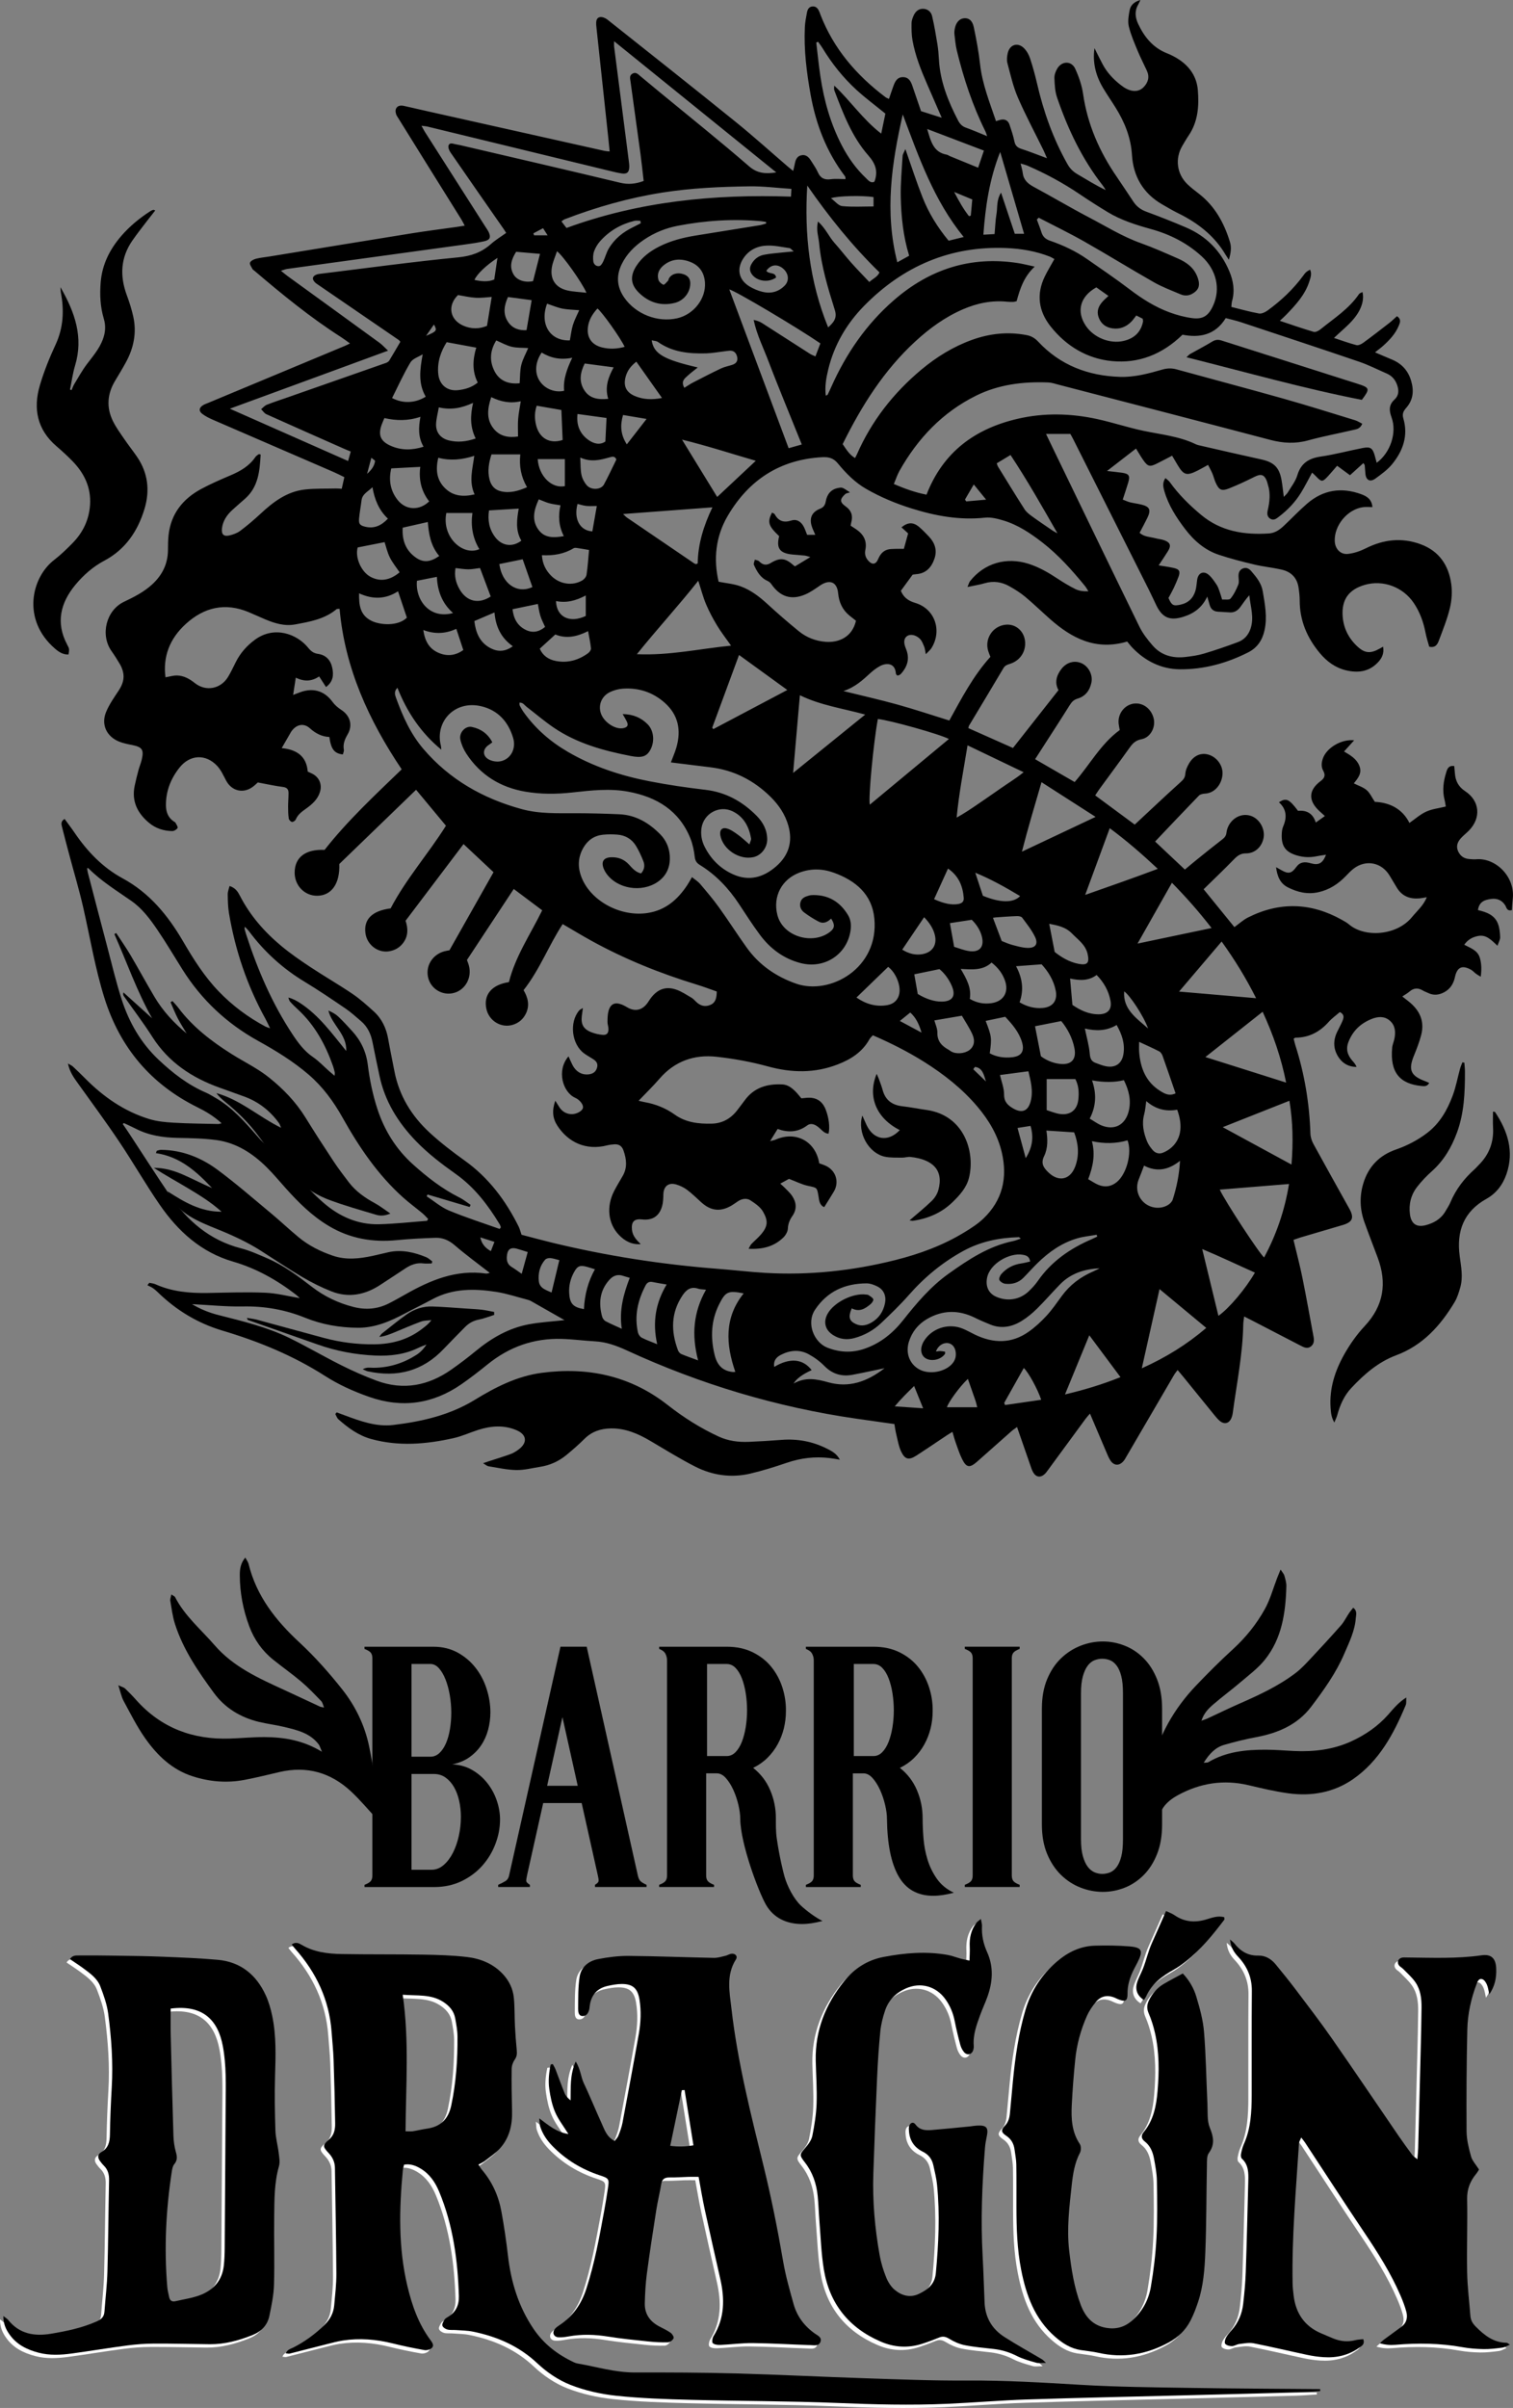 <?xml version="1.0" encoding="UTF-8"?>
<svg id="Layer_2" data-name="Layer 2" xmlns="http://www.w3.org/2000/svg" viewBox="0 0 607.4 966.24">
  <rect x="0" y="0" width="607.4" height="966.24" fill="#808080" stroke="none"/>
  <defs>
    <style>
      .cls-1, .cls-2 {
        stroke-width: 0px;
      }

      .cls-2 {
        fill: #fff;
      }
    </style>
  </defs>
  <g id="Capa_14" data-name="Capa 14">
    <path class="cls-1" d="m318.42,68.58c.28-1.17.46-1.8.58-2.45.31-1.78.79-3.51,2.86-3.85,2.06-.34,3.1,1.18,4.03,2.68.85,1.37,1.79,2.7,2.44,4.17,1.04,2.36,2.66,3.14,5.19,2.79,1.9-.26,3.87-.05,5.93-.05-.08-.5-.04-.88-.2-1.1-7.4-9.74-11.67-20.78-13.82-32.75-1.61-8.98-2.75-17.98-2.32-27.11.09-1.94.47-3.87.83-5.79.24-1.29.77-2.49,2.37-2.54,1.53-.04,2.17,1.08,2.69,2.29.14.32.23.65.35.97,5.3,13.75,14.52,24.4,26.14,33.16.35.26.79.4,1.39.7.63-1.84,1.18-3.58,1.82-5.28.66-1.78,1.49-3.46,3.77-3.47,2.27-.01,3.15,1.6,3.78,3.43,1.16,3.36,2.31,6.73,3.5,10.22,2.55.81,5.12,1.62,8.31,2.64-2.14-4.91-4-9.19-5.86-13.46-2.49-5.7-4.78-11.49-5.88-17.64-.4-2.24-.39-4.57-.37-6.86,0-1,.39-2.04.8-2.97.68-1.56,1.84-2.74,3.64-2.78,1.96-.04,3.39,1.13,3.81,2.93.86,3.68,1.5,7.42,2.11,11.16.33,2.04.51,4.11.62,6.18.48,8.83,3.67,16.79,7.68,24.51.73,1.4,1.62,2.37,3.17,2.92,2.69.95,5.3,2.11,8.51,3.41-.35-.99-.47-1.48-.69-1.92-5.15-10.35-8.75-21.26-11.48-32.47-.51-2.11-.7-4.31-.95-6.47-.09-.79,0-1.62.16-2.4.49-2.41,1.85-3.87,3.66-4.05,1.89-.19,3.36.81,3.94,3.55,1.05,4.94,1.97,9.93,2.53,14.94.88,7.88,3.79,15.12,6.39,22.79.77-.23,1.36-.45,1.98-.58,1.76-.35,2.93.42,3.47,2.05.72,2.18,1.48,4.37,1.93,6.62.34,1.71,1.17,2.51,2.78,3.03,3.27,1.06,6.48,2.35,10.3,3.76-.58-1.34-.96-2.32-1.42-3.26-3.44-7.02-7.15-13.93-10.26-21.1-1.9-4.39-2.96-9.16-4.2-13.81-.34-1.26-.16-2.77.15-4.08.82-3.43,4.07-4.39,6.55-1.87,1.09,1.1,1.92,2.62,2.41,4.1,1.08,3.27,1.99,6.61,2.77,9.96,2.62,11.39,6.49,22.29,12.27,32.49,1.01,1.78,2.3,3.03,4.07,4.04,3.66,2.11,7.21,4.41,11.25,6.3-.38-.6-.72-1.23-1.16-1.79-8.33-10.64-14.04-22.66-18.38-35.36-.83-2.44-.96-5.18-1.06-7.79-.05-1.29.5-2.75,1.19-3.88,1.85-3.05,5.68-3.08,7.16.14,1.47,3.2,2.67,6.68,3.17,10.15,1.77,12.25,6.59,23.16,13.54,33.26,2.28,3.32,4.47,6.7,6.72,10.04,1.26,1.86,2.92,3.1,5.09,3.9,5.39,1.99,10.74,4.09,16.02,6.36,8.08,3.48,13.85,9.33,17.29,17.46,1.67,3.94,2.31,7.93,1.12,12.12-.18.64-.17,1.33-.27,2.29,3.76.92,7.39,1.97,11.1,2.63,1.05.19,2.48-.51,3.44-1.2,5.42-3.94,10.28-8.5,14.27-13.92,1.07-1.46,1.05-1.48,2.78-2.48.8,1.62.23,3.11-.24,4.61-1.71,5.47-5.48,9.51-9.33,13.5-.7.73-1.47,1.4-2.55,2.43,4.75,1.58,9.13,3.12,13.58,4.43.75.22,1.98-.41,2.7-1,5.44-4.41,11.45-8.2,15.49-14.15.26-.39.88-.53,1.4-.83.72,2.95-.21,6.69-3.32,10.53-2.28,2.82-5.21,5.1-8.12,7.89,2.98.98,5.95,2.09,9,2.88.8.21,2-.39,2.78-.96,3.53-2.57,6.98-5.25,10.43-7.93,1.07-.83,2.03-1.79,3.08-2.72,1.81,1.19,1.26,2.52.75,3.76-1.34,3.28-3.7,5.79-6.29,8.12-.93.84-1.96,1.58-3.27,2.63,2.4,1.02,4.56,1.97,6.74,2.87,3.99,1.64,6.58,4.49,7.78,8.65,1.13,3.9.83,7.51-1.94,10.69-1.08,1.24-1.79,2.35-1.22,4.28,2.04,6.89-.11,13-4.44,18.32-1.85,2.28-4.36,4.09-6.77,5.84-2.13,1.55-3.76.66-4.01-1.91-.11-1.14-.17-2.28-.28-3.42-.02-.2-.22-.39-.53-.89-1.71,1.55-3.37,3.06-5.38,4.88-1.67-1.23-3.29-2.42-5.17-3.8-1.18,1.35-2.39,2.81-3.67,4.2-2.22,2.39-2.58,2.37-4.85,0-.47-.49-.98-.94-1.52-1.45-1.54,2.8-2.9,5.55-4.5,8.14-2.32,3.75-5.33,6.91-8.86,9.58-1.03.78-2.03,1.62-3.41.8-1.33-.8-1.34-2.12-1.05-3.37.78-3.41,1.18-6.8.1-10.22-.17-.55-.27-1.12-.49-1.65-1.05-2.55-2.36-2.86-4.86-1.61-3.38,1.69-6.81,3.31-10.32,4.69-2.99,1.18-4.02.61-5.36-2.41-.51-1.15-.79-2.41-1.28-3.57-.48-1.13-1.09-2.2-1.74-3.48-1.59.87-2.86,1.62-4.18,2.28-4.43,2.22-5.61,1.87-8.09-2.31-.69-1.17-1.38-2.34-2.16-3.65-2.13,1.1-4.05,2.12-5.99,3.09-2.98,1.5-3.77,1.32-5.68-1.45-.97-1.4-1.81-2.88-2.83-4.51-3.77,2.92-7.37,5.7-11.63,9,2.5.29,4.27.46,6.02.71,2.81.4,3.31,1.19,2.48,3.96-.65,2.19-1.4,4.36-2.19,6.81,1.07.41,1.97.84,2.91,1.08,1.45.36,2.94.54,4.4.88,3.53.83,4.15,2.12,2.55,5.41-.95,1.96-2.01,3.88-3.09,5.95,1.81,1.7,4.21,1.6,6.34,2.19,1.21.33,2.52.4,3.68.85,2.33.9,2.7,2.14,1.39,4.28-1.13,1.84-2.36,3.63-3.76,5.75,2.23.37,4.11.61,5.95,1.02,2.39.53,2.84,1.39,1.98,3.67-.57,1.51-1.21,2.99-1.9,4.44-.64,1.35-1.39,2.65-2.09,3.96,1.3,3.01,1.96,3.31,4.87,2.67,3.13-.69,5.08-2.62,5.96-5.6.42-1.41.46-2.94.69-4.41.43-2.77,2.56-3.73,4.67-1.92,1.27,1.1,2.24,2.6,3.19,4.02.56.84.85,1.88,1.21,2.85.32.86.55,1.75.94,3.02,1.12-.09,2.86.26,3.38-.38,1.35-1.63,2.32-3.64,3.12-5.63.4-.99.1-2.27.09-3.43-.02-1.39.45-2.53,1.8-3.05,1.38-.54,2.49.12,3.36,1.14,2.03,2.37,4.01,4.77,4.56,7.99.88,5.21,1.9,10.39.72,15.7-.87,3.93-2.87,6.97-6.52,8.83-8.66,4.4-17.89,6.92-27.56,6.81-7.37-.09-13.8-3.28-18.98-8.67-.79-.82-1.47-1.75-2.07-2.46-12.59,3.73-22.18-1.28-30.93-8.99-3.37-2.97-6.58-6.1-10.03-8.98-1.93-1.61-4.1-2.96-6.3-4.2-3.12-1.76-6.45-2.27-9.99-1.22-2.05.61-4.19.92-6.87,1.49.52-1.2.65-1.85,1.02-2.32,5.72-7.24,14.56-9.83,23.55-6.96,4.21,1.35,7.97,3.54,11.63,5.96,2.3,1.52,4.67,2.95,7.13,4.17,1.49.73,3.22.96,5.2.87-.46-.72-.85-1.49-1.39-2.14-5.19-6.34-10.63-12.45-17.13-17.48-4.74-3.66-9.74-7.02-15.55-8.77-2.39-.72-5.01-1.4-7.43-1.14-10.19,1.1-19.95-.71-29.58-3.73-6.27-1.97-12.3-4.49-18.03-7.76-4.6-2.63-8.2-6.32-11.49-10.32-1.74-2.11-3.68-2.61-6.31-2.46-16.94.96-29.4,9.13-37.86,23.52-4.88,8.3-5.77,17.33-3.67,26.45,3.09.62,6.09.85,8.82,1.85,4.02,1.46,7.43,4.04,10.61,6.95,4.15,3.81,8.41,7.51,12.78,11.07,3.09,2.52,6.73,3.93,10.76,4.25,4.99.39,10.61-1.67,12.18-8.46-.83-.66-1.73-1.35-2.61-2.06-2.83-2.32-4.21-5.33-4.55-8.96-.43-4.58-3.41-5.75-7.31-3.09-1.89,1.29-3.79,2.66-5.87,3.55-5.64,2.43-10.16.94-13.68-4.19-.36-.52-.93-.98-1.51-1.24-2.85-1.28-4.25-3.79-5.44-6.42-.24-.54.22-1.39.36-2.1.59.22,1.34.27,1.74.68,1.41,1.44,2.84,1.76,4.62.68,3.76-2.28,5.91-2.04,9.18.91.17.15.37.26.59.41,1.92-1.16,3.85-2.32,6.17-3.72-.96-.26-1.62-.52-2.3-.6-1.6-.18-3.21-.25-4.82-.41-5.19-.5-6.65-2.5-5.41-7.38-4.33-4.09-4.81-5.61-2.89-9.44.38.21.92.32,1.09.64,1.51,2.76,3.6,3.51,6.64,2.54,2.19-.7,3.96.38,5.07,2.55.52,1.01.87,2.1,1.31,3.18h3.29c-.53-1.25-1.04-2.26-1.39-3.32-1.1-3.36-.03-5.82,3.27-7.14,1.5-.6,2.05-1.49,2.33-3.02.51-2.8,2.07-4.83,5.1-5.35,1.51-.26,1.51-.28,4.59,1.79-.78.27-1.46.31-1.85.66-2.23,2.02-2.32,3.22.08,4.93,2.46,1.75,3.04,3.87,2.27,6.6-.09.33-.12.67-.21,1.18.72.47,1.48.95,2.23,1.46,2.93,1.99,4.41,4.65,3.67,8.24-.33,1.6.02,2.97,1.03,4.18,1.6,1.92,3.15,1.81,4.1-.46.77-1.82,1.85-3.22,3.72-3.8.96-.3,2.04-.26,3.06-.31,1.13-.05,2.26-.01,3.55-.01.58-2.11,1.12-4.06,1.71-6.2-.84-.77-1.75-1.6-2.67-2.44,2.67-2.16,4.82-2.16,7.32.05,1.29,1.14,2.49,2.38,3.68,3.63,2.39,2.53,3.41,5.47,2.25,8.87-1.2,3.52-3.39,5.99-7.4,6.25-.57.04-1.13.16-1.38.2-1.61,2.21-3.06,4.2-4.72,6.47.93,2.28,2.59,3.93,5.73,4.85,7.94,2.33,10.93,11.11,6.56,18.14-.45.73-1.18,1.29-2.27,2.46-.3-1.44-.34-2.3-.66-3.04-.47-1.12-.91-2.37-1.75-3.18-1.67-1.6-3.8-1.92-5.03-1.12-1.3.85-1.65,2.5-.58,5.03,1.65,3.9.75,7.17-1.95,10.16-.22.25-.53.44-.83.59-.18.09-.43.05-.75.07-.15-.24-.45-.5-.47-.79-.3-4.26-3.8-4.43-6.57-2.86-1.29.73-2.51,1.65-3.61,2.64-3.06,2.79-6.04,5.66-10.88,7.28,7.79,1.93,14.79,3.5,21.7,5.42,6.86,1.91,13.62,4.17,20.81,6.4,4.86-8.77,9.55-17.88,16.5-25.55-.34-.9-.67-1.62-.89-2.37-1.51-4.96,1.87-10.02,7.04-10.53,3.83-.38,7.16,2.35,7.72,6.31.59,4.18-1.78,8.04-5.92,9.37-1.12.36-2.06.63-2.73,1.77-4.56,7.73-9.22,15.41-13.83,23.11-.11.18-.11.43-.23.95,5.9,2.62,11.84,5.27,17.9,7.96,6.02-7.65,12.03-15.29,18.27-23.21-1.59-2.84-.93-5.83,1.24-8.58,2.05-2.61,5.21-3.47,8-2.22,2.81,1.25,4.6,4.61,3.99,7.71-.63,3.16-2.4,5.56-5.53,6.48-1.62.48-2.42,1.4-3.25,2.72-3.53,5.66-7.18,11.25-10.79,16.87-.98,1.53-1.96,3.05-3.04,4.73,5.4,3.12,10.54,6.09,15.87,9.17,6.14-7.04,10.53-15.36,18.1-20.86-.18-1.01-.36-1.78-.44-2.57-.43-3.86,2.27-7.47,5.98-8.03,3.69-.55,7.13,1.98,8.09,5.95.85,3.53-1.29,7.66-4.9,8.33-2.35.44-3.53,1.66-4.76,3.39-4.01,5.62-8.14,11.16-12.21,16.74-.53.73-1,1.5-1.61,2.41,5.31,3.92,10.46,7.73,15.87,11.72,2.73-2.55,5.48-5.13,8.24-7.69,3.37-3.13,6.73-6.29,10.16-9.35,1.07-.95,1.82-1.8,1.92-3.4.09-1.41.77-2.89,1.51-4.14,1.87-3.18,4.82-4.4,7.86-3.47,3.22.98,5.63,4.18,5.56,7.54-.08,3.77-2.76,7.86-7.03,8.07-.85.04-1.94.27-2.48.83-5.84,6.02-11.59,12.12-17.56,18.4,3.99,3.76,7.82,7.36,11.95,11.25,1.56-1.3,3.1-2.62,4.68-3.89,3.4-2.74,6.8-5.49,10.26-8.15.96-.74,1.6-1.43,1.75-2.74.13-1.21.6-2.48,1.26-3.5,2.1-3.23,5.81-4.43,9.01-3.09,3.12,1.3,5.2,5.07,4.66,8.47-.57,3.6-3.36,6.42-7.05,6.4-2.27-.01-3.51.99-4.93,2.45-3.92,4.03-8,7.92-12.11,11.95,4.09,5.03,8.22,10.11,12.35,15.19,1.83-1.31,3.52-2.89,5.5-3.88,12.67-6.37,25.24-5.97,37.6.94,1,.56,2.04,1.12,2.91,1.86,6.21,5.32,19.1,4.65,25.33-2.99,2.01-2.46,4.53-4.54,5.9-7.92-1.18.19-2.03.38-2.89.46-3.87.34-7.04-.83-9.13-4.29-.95-1.57-1.9-3.15-2.84-4.73-3.18-5.42-9.53-6.73-14.52-2.91-1.18.9-2.2,2.02-3.24,3.09-3.04,3.11-6.5,5.37-10.84,6.35-4.44,1-8.45.02-12.33-1.94-3.13-1.58-4.27-4.5-4.72-8.09.7.39,1.41.78,2.1,1.18,2.8,1.62,4.09,1.4,5.97-1.19,1.54-2.13,3.4-2.26,5.77-1.58,3.32.95,4.84.05,6.22-3.4-1.4.22-2.62.37-3.83.62-2.65.54-5.23.44-7.84-.33-4.48-1.32-6.26-3.6-6.12-8.3.03-1.13.14-2.35.59-3.37,1.58-3.64,1.36-6.91-1.72-9.68,2.94-1.86,4.06-1.34,7.68,3.45,3.33-.33,5.94.91,7.12,4.69,1.27-.91,2.34-1.67,3.65-2.61-.8-.72-1.53-1.37-2.24-2.03-4.49-4.17-4.34-8.38.53-11.99,1.54-1.14,2.07-2.32,1.08-4.09-.91-1.61-.76-3.33-.16-5.02,1.5-4.25,7.42-7.82,12.55-7.26-1.39,1.53-2.62,2.9-4.06,4.49,2.65,1.56,4.96,2.92,6.1,5.64,1.27,3.04-.48,5.03-2.18,7.15,1.85.94,3.76,1.52,5.15,2.71,1.31,1.13,2.07,2.89,3.29,4.71,5.92.26,11.05,2.76,13.89,8.46,2.28-1.58,4.34-3.45,6.74-4.54,2.35-1.07,5.06-1.36,7.85-2.04-.17-.96-.26-1.84-.48-2.68-1-3.82-.45-7.54.71-11.2.4-1.27.9-2.69,3.17-2.36.09.94.19,1.91.26,2.87.21,3.05,1.41,5.43,4.08,7.18,5.94,3.89,6.55,10.75,1.53,15.86-1.05,1.06-2.26,1.98-3.25,3.09-1.29,1.45-1.95,3.15-1.11,5.09.85,1.96,2.36,3.06,4.51,3.22.92.07,1.85.17,2.76.09,7.88-.68,15.71,7.02,14.71,15.87-.17,1.54-.25,3.09-.36,4.55-2.1.46-2.12-1.09-2.67-1.95-1.34-2.08-3.28-2.87-5.63-2.55-2.45.33-4.81.96-5.31,4.47,3.32.78,6.68,1.93,8.03,5.49.63,1.66.81,3.56.88,5.36.04.99-.59,2.01-1.07,3.46-2.51-2.33-4.51-4.55-7.78-3.92-2.22.43-4.09,1.42-5.57,3.51,2.5,1.35,5.41,2.2,6.29,5.35.66,2.34.71,4.66.33,7.49-.94-.58-1.48-.87-1.97-1.24-.64-.48-1.17-1.13-1.85-1.52-3.55-2.02-5.64-1.17-6.51,2.83-.6,2.78-1.91,4.89-4.44,6.21-2.06,1.07-4.15,1.3-6.3.26-.73-.35-1.5-.61-2.19-1.02-1.92-1.15-3.66-1.03-5.37.46-.76.67-1.69,1.16-2.86,1.94.93.73,1.68,1.32,2.44,1.91,4.47,3.5,6.64,7.93,5.13,13.62-.73,2.76-1.76,5.46-2.85,8.11-2.38,5.77-1.4,8.17,4.4,10.33.52.19,1.01.43,1.68.72-.73,1.45-1.92,1.35-2.98,1.25-8.84-.83-12.8-5.46-11.88-15.38.11-1.24.68-2.44.92-3.68.54-2.74.29-5.4-1.98-7.27-2.16-1.78-4.68-1.58-7.19-.58-4.39,1.76-7.52,4.7-9.28,9.17-1.17,2.97-.39,5.36,1.56,7.6.64.73,1.28,1.44,1.67,2.48-2.97-.02-5.31-1.22-6.96-3.51-2.34-3.26-2.59-6.8-.88-10.45.73-1.56,1.61-3.06,2.25-4.65.47-1.17.76-2.48-1.12-3.41-1.44,1.26-3.14,2.45-4.49,3.96-3.56,4-7.86,6.29-13.28,6.32-.2,0-.4.2-.77.4.21.81.38,1.68.65,2.52,3.71,11.58,5.69,23.45,6.08,35.61.05,1.41.55,2.93,1.24,4.18,4.63,8.48,9.37,16.91,14.07,25.36.34.6.69,1.2.95,1.84,1.01,2.42.38,3.86-2.12,4.87-.64.26-1.31.44-1.97.63-5.41,1.59-10.81,3.18-16.22,4.78-.86.26-1.7.59-2.75.95,1.23,5.16,2.56,10.13,3.58,15.17,1.6,7.89,3,15.81,4.48,23.72.27,1.43.23,2.79-.98,3.8-1.43,1.18-2.83.46-4.17-.23-6.34-3.27-12.67-6.56-19-9.84-1.11-.57-2.22-1.14-3.71-1.89-.15,1.22-.34,2.17-.36,3.12-.21,12.02-2.63,23.77-4.22,35.62-.11.79-.33,1.6-.67,2.31-.89,1.84-2.65,2.3-4.29,1.06-.9-.69-1.65-1.6-2.38-2.49-4.15-5.08-8.28-10.19-12.41-15.28-.72-.89-1.46-1.75-2.38-2.85-.55.75-1.05,1.32-1.42,1.95-6.39,10.93-12.77,21.86-19.15,32.8-.35.6-.67,1.22-1.11,1.74-1.75,2.08-3.94,1.98-5.38-.31-.67-1.06-1.13-2.26-1.63-3.42-2.13-4.96-4.23-9.94-6.5-15.28-.72.85-1.3,1.46-1.79,2.13-5.05,6.86-10.08,13.74-15.12,20.6-.41.56-.81,1.14-1.32,1.59-1.67,1.49-3.46,1.22-4.59-.77-.56-.99-.88-2.12-1.26-3.2-1.7-4.87-3.39-9.75-5.2-14.96-.91.68-1.64,1.15-2.28,1.72-4.58,4.04-9.13,8.1-13.7,12.14-3,2.65-4.32,2.51-6.06-.97-1.07-2.14-1.8-4.46-2.61-6.72-.46-1.29-.8-2.62-1.28-4.23-.93.58-1.68,1.01-2.4,1.49-4.03,2.68-8.01,5.41-12.08,8.03-2.98,1.92-4.57,1.61-6.09-1.57-1.02-2.13-1.39-4.58-1.97-6.9-.33-1.33-.5-2.7-.76-4.17-5.11-.72-10.11-1.42-15.1-2.14-32.11-4.62-62.85-13.85-92.3-27.41-4.11-1.89-8.22-3.4-12.78-3.65-4.48-.24-8.95-.86-13.43-.98-11.15-.32-21.02,3.19-29.69,10.21-3.4,2.75-6.86,5.44-10.45,7.93-11.47,7.97-23.83,9.78-37.1,5.13-6.22-2.18-12.2-4.86-17.74-8.41-12.81-8.19-26.7-13.88-41.22-18.2-9.89-2.95-18.47-8.15-25.86-15.34-.66-.64-1.36-1.25-2.11-1.76-.65-.44-1.4-.73-2.1-1.09.25-.33.51-.65.76-.98.83.19,1.72.24,2.47.59,6.68,3,13.73,3.61,20.93,3.49,7.71-.13,15.43-.42,23.12-.1,4.66.19,9.27,1.42,13.88,2.17-.42-.38-.96-.95-1.57-1.42-7.64-5.88-15.95-10.54-25.23-13.24-12.84-3.74-22.07-12.17-29.42-22.81-5.68-8.23-10.65-16.95-16.23-25.26-5.38-8.02-11.13-15.8-16.75-23.65-1.59-2.22-3.17-4.41-3.86-7.76.98.58,1.54.81,1.96,1.19,1.68,1.57,3.34,3.17,4.96,4.8,7.32,7.39,15.68,13.21,25.68,16.28,3.14.97,6.54,1.29,9.84,1.48,5.97.35,11.95.38,17.93.53.29,0,.58-.13,1.31-.31-3.07-2.8-6.29-4.73-9.65-6.39-18.77-9.27-31.13-23.95-37.39-43.88-3.73-11.88-5.74-24.16-8.5-36.26-1.63-7.17-3.76-14.23-5.65-21.34-.97-3.67-1.95-7.33-2.87-11.01-.28-1.1-.59-2.28,1.04-3.23,1.35,1.87,2.77,3.72,4.08,5.65,5.07,7.43,11.22,13.85,19.13,18.14,10.88,5.88,18.26,14.91,24.32,25.29,4.19,7.17,8.59,14.18,14.4,20.19,5.48,5.68,11.74,10.33,18.69,14.04.38.2.81.3,1.87.69-.77-1.57-1.24-2.66-1.81-3.69-7.37-13.32-12.18-27.53-14.7-42.52-.42-2.48-.46-5.04-.5-7.56-.01-1.04.44-2.09.73-3.32,2.39.75,3.35,2.33,4.17,3.92,4.07,7.92,9.81,14.48,16.58,20.12,3.7,3.08,7.69,5.83,11.71,8.49,5.56,3.68,11.36,7.01,16.89,10.75,3.03,2.05,5.79,4.54,8.52,7.01,3.27,2.96,5.06,6.76,5.82,11.1.76,4.3,1.66,8.58,2.49,12.88,1.89,9.87,6.91,18.03,14.19,24.73,4.39,4.04,9.17,7.7,14.02,11.17,9.63,6.88,16.44,15.99,21.65,26.44.46.91.69,1.94,1.18,3.33,3.85,1,7.93,2.12,12.03,3.12,21.96,5.34,44.23,8.81,66.76,10.55,6.31.49,12.6,1.24,18.92,1.62,17.72,1.05,35.19-.82,52.38-5.14,9.73-2.45,19.14-5.9,27.76-11.17,2.64-1.61,5.31-3.32,7.54-5.44,7.69-7.33,9.79-16.38,7.42-26.56-1.63-6.99-5.21-12.98-9.81-18.41-6.09-7.19-13.41-12.93-21.34-17.92-6.54-4.11-13.41-7.57-20.62-10.69-.5.57-1.04,1.01-1.36,1.58-2.84,5.12-7.41,8.05-12.69,10.09-9.27,3.6-18.54,3.44-28.09.82-6.73-1.84-13.69-3.11-20.63-3.87-8.95-.98-16.8,1.76-22.88,8.81-2.54,2.95-5.35,5.66-8.39,8.85,1.11.25,1.8.44,2.49.56,4.37.78,8.4,2.4,12.02,4.99,4.46,3.19,9.57,3.75,14.81,3.63,4.44-.09,7.91-2.16,10.53-5.72.89-1.2,1.83-2.37,2.71-3.58,3.76-5.2,9.08-6.75,15.16-6.44,2.2.11,3.85,1.42,5.33,2.91.8.81,1.49,1.73,2.29,2.67.7-.07,1.37-.14,2.04-.2,3.87-.35,6.41,1.24,7.78,4.84,1.24,3.27,1.69,6.93,1.09,9.55-1.62-.1-2.55-1.29-3.63-2.25-1.46-1.29-3.25-2.33-4.98-1.04-3.7,2.75-7.6,2.9-11.83,1.39-.97,1.57-1.87,3.02-3.02,4.88,1.02-.28,1.65-.36,2.22-.61,8.16-3.58,16.06.68,17.51,9.52.92.35,1.92.63,2.83,1.09,3.93,1.96,5.26,6.51,3.01,10.28-1.21,2.04-2.5,4.04-3.85,6.21-1.9-.79-2.03-2.68-2.31-4.43-.57-3.53-.58-3.34-4.22-4.12-2.41-.51-4.69-1.69-7.6-2.8-.66.36-1.94,1.06-3.51,1.92.67.61,1.23,1.08,1.74,1.6,1.03,1.07,2.18,2.07,3,3.29,1.75,2.6,2.02,5.35.14,8.06-1.07,1.54-1.74,3.1-1.83,5.07-.06,1.23-.87,2.67-1.79,3.57-3.74,3.66-8.38,4.85-13.97,4.54.48-.84.68-1.45,1.08-1.86,1.27-1.33,2.71-2.51,3.9-3.9,2.9-3.38,2.82-5.59.8-9.14-1.06-1.87-3.15-3.29-5.03-4.52-1.49-.98-3.34-.71-4.92.3-.87.56-1.7,1.19-2.58,1.72-4.51,2.69-8.42,2.26-12.31-1.29-1.86-1.7-3.68-3.48-5.69-4.99-1.26-.94-2.79-1.66-4.3-2.11-3.12-.93-5.09.73-5.17,3.99-.04,1.59-.09,3.24-.52,4.75-1.15,4.03-3.93,5.75-8.07,5.28-3.13-.36-4.34.96-4.02,4.15.25,2.48,1.82,4.07,3.51,5.77-3.6.27-6.42-1.28-8.73-3.69-4.42-4.6-5.12-11.45-1.92-17.65,1.05-2.04,2.25-4.01,3.41-6,1.97-3.39,1.54-6.84.3-10.33-.63-1.76-1.89-2.54-3.73-2.38-.91.08-1.84.16-2.72.39-8.57,2.22-15.72-1.21-20.04-7.84-1.93-2.96-2.26-6.05-.86-10.06.81,1.29,1.21,1.93,1.61,2.56,1.71,2.73,4.99,3.61,7.81,2.09,1.86-1.01,2.23-2.21.97-3.89-.59-.79-1.45-1.51-2.34-1.9-5.01-2.17-7.68-10.95-2.74-16.65.57,1.24,1.02,2.35,1.57,3.41,1.45,2.84,3.89,4.19,6.72,3.78,1.63-.24,2.73-1.03,3.18-2.71.45-1.67-.4-2.62-1.64-3.41-1.16-.74-2.38-1.41-3.5-2.21-5.1-3.7-6.12-12.52-2.02-17.32.27-.31.72-.47,1.46-.93-.17,1.26-.3,2.13-.41,3-.46,3.53.59,5.48,3.91,6.75,1.38.53,2.88.87,4.35,1.01,1.76.16,2.49-.67,2.41-2.5-.04-.91-.4-1.82-.38-2.73.03-1.48.03-3.01.43-4.41.8-2.81,2.56-3.58,5.31-2.52.85.33,1.65.81,2.45,1.26,2.82,1.56,5.55,1.04,7.59-1.53.64-.81,1.14-1.73,1.78-2.54,2.7-3.44,5.97-4.6,10.07-3.17,2.13.74,4.07,2.06,6.04,3.2.68.39,1.25,1.01,1.82,1.58,1.73,1.75,3.77,2.29,5.98,1.26,2.05-.96,2.34-2.92,2.4-5.3-2.73-.95-5.39-1.96-8.1-2.79-14.67-4.49-28.84-10.18-42.28-17.6-3.82-2.11-7.56-4.38-11.48-6.66-5.61,8.56-9.2,18.28-15.7,26.51,1.7,2.88,2.56,6.01.96,9.35-1.11,2.3-2.89,3.83-5.34,4.57-4.6,1.38-9.48-1.56-10.54-6.36-1.26-5.7,2.1-9.73,9.04-10.79,2.58-10.35,8.62-19.16,13.36-28.81-3.83-2.87-7.48-5.6-11.42-8.56-6.27,9.51-12.44,18.86-18.8,28.5.19.55.56,1.38.79,2.25,1.27,4.83-1.38,9.68-5.94,10.94-4.44,1.23-9.07-1.36-10.33-5.78-1.35-4.76,1.5-9.6,6.46-10.91.78-.21,1.58-.32,2-.4,5.94-10.5,11.74-20.79,17.7-31.33-3.95-3.7-7.93-7.44-12.04-11.29-7.81,10.32-15.43,20.41-23.27,30.77.96,2.84,1.2,5.98-.93,8.85-1.45,1.96-3.42,3.06-5.79,3.42-4.48.67-8.72-2.62-9.38-7.2-.8-5.6,2.65-9.08,10.1-10.03,6.15-11.78,15.08-21.83,22.21-33.17-4.09-4.93-8.12-9.77-11.99-14.43-10.41,10.06-20.72,20.02-30.83,29.79.3,7.91-3.14,12.69-8.86,12.74-5.07.04-9.09-4.1-9.06-9.33.04-6.12,4.39-9.42,12.01-9.07,9.16-11.67,20.02-21.78,30.96-32.33-13.17-19.6-22.82-40.61-24.93-64.41-.77.07-1.06,0-1.19.12-4.81,4.04-10.74,5.05-16.63,6.14-4.26.79-8.21-.43-12.07-2.05-2.23-.93-4.41-1.97-6.64-2.89-9.43-3.92-17.83-1.96-25.2,4.74-6.57,5.97-9.24,13.27-8.16,21.42,1.55-.26,3.1-.76,4.64-.73,2.74.06,5.01,1.36,7.16,3.06,4.4,3.49,10.37,2.36,13.31-2.48,1.13-1.87,2.07-3.85,3.04-5.81,1.82-3.69,4.44-6.68,7.75-9.11,7.86-5.78,16.94-2.24,21.31,3.14,1.16,1.43,2.19,2.28,4.06,2.54,3.18.45,5.07,2.53,5.7,5.68.56,2.83.38,5.44-2.53,7.62-.93-1.45-1.76-2.73-2.75-4.26-2.97,2.02-6.04,2.14-9.38.48-.37,2.39-.7,4.51-1.07,6.94,1.49-.55,2.61-1.04,3.78-1.39,4.9-1.46,9.06.1,12.05,4.21.9,1.24,2.17,2.32,3.47,3.16,3.57,2.31,4.74,6.14,2.6,9.82-1.14,1.96-1.96,3.85-1.54,6.18.11.6-.25,1.28-.39,1.9-3.42-.36-4.78-2.11-5.42-7-3-.13-5.51-1.41-7.83-3.5-2.49-2.23-5.44-1.55-7.41,1.24-.2.28-.36.59-.53.89-1.08,1.87-2.16,3.74-3.37,5.83,6.02.57,9.96,3.25,10.45,9.42.95.47,1.83.79,2.57,1.29,2.34,1.59,3.19,4.26,2.31,6.99-.93,2.9-3.08,4.81-5.44,6.51-1.69,1.22-3.38,2.35-4.23,4.41-.2.49-1.06,1.08-1.52,1.01-.51-.08-1.22-.82-1.3-1.35-.24-1.58-.27-3.2-.27-4.8,0-1.84.18-3.68.17-5.51,0-1.44-.65-2.19-2.29-2.39-3.15-.39-6.26-1.1-10.04-1.8-.25.22-1.04,1.01-1.93,1.69-3.82,2.92-8.54,1.81-10.79-2.43-1.07-2.01-2.03-4.2-3.54-5.84-4.61-4.98-11-4.65-15.2.66-3.45,4.36-5.43,9.32-5.42,14.96,0,2.68.77,4.99,3.09,6.57.29.19.66.36.8.64.35.67,1.01,1.67.77,2.05-.39.63-1.4,1.22-2.15,1.21-3.42-.05-6.6-1.06-9.26-3.27-4.68-3.88-7.1-8.7-5.8-14.91.45-2.13.98-4.25,1.55-6.36.39-1.44,1-2.83,1.32-4.28.87-3.84.09-4.9-3.8-5.69-1.8-.36-3.64-.71-5.33-1.39-5.04-2.05-7.29-6.84-5.23-11.85,1.25-3.04,3.21-5.82,5.04-8.59,1.61-2.43,2.48-4.94,1.7-7.81-.27-.99-.68-1.96-1.2-2.85-1.05-1.78-2.16-3.54-3.35-5.22-4.58-6.48-2.19-16.34,4.99-19.77,4.07-1.94,8.04-3.94,11.39-7.04,4.01-3.71,6.23-8.18,6.28-13.69.02-2.07.02-4.15.26-6.2.99-8.48,5.76-14.4,13.06-18.34,3.84-2.07,7.87-3.81,11.89-5.52,3.88-1.65,7.41-3.69,9.85-7.26.31-.45.81-.79,1.26-1.12.15-.11.43-.02.69-.02.05.04.2.12.2.18-.38,6.47-.91,12.89-6.23,17.61-1.72,1.53-3.48,3.01-5.17,4.57-2.17,2-3.78,4.36-4.13,7.37-.28,2.37.68,3.36,2.96,2.83,1.54-.36,3.16-.94,4.4-1.87,2.84-2.14,5.56-4.45,8.16-6.87,5.14-4.79,10.65-8.93,17.87-9.71,4.1-.44,8.26-.29,12.39-.39.68-.02,1.36.06,2.3.11.34-1.52.66-2.93,1.05-4.66-1.51-.73-2.9-1.46-4.34-2.08-16.04-6.95-32.1-13.87-48.14-20.83-1.57-.68-3.16-1.44-4.52-2.46-1.56-1.17-1.33-2.58.35-3.55.69-.4,1.47-.66,2.21-.97,18.26-7.61,36.52-15.22,54.78-22.84.52-.22,1.02-.49,1.93-.93-1.33-.95-2.38-1.76-3.5-2.48-12.46-7.95-23.85-17.29-35.07-26.85-.18-.15-.44-.25-.53-.44-.42-.87-1.28-1.93-1.05-2.61.24-.72,1.46-1.35,2.36-1.59,1.77-.46,3.63-.61,5.44-.91,19.08-3.11,38.15-6.26,57.24-9.32,5.91-.95,11.85-1.69,17.77-2.53,1.01-.14,2.02-.31,3.39-.53-.53-.98-.88-1.75-1.33-2.47-8.65-13.87-17.32-27.72-25.92-41.61-.46-.75-.68-2.05-.35-2.81.55-1.27,1.86-1.47,3.26-1.15,6.28,1.45,12.57,2.84,18.85,4.25,20.54,4.6,41.08,9.2,61.63,13.79.55.12,1.13.13,2.05.23-.21-2.05-.38-3.94-.59-5.84-1.56-14.53-3.12-29.06-4.68-43.59-.05-.46-.11-.92-.13-1.37-.07-1.32,0-2.82,1.47-3.11.91-.18,2.21.35,3.01.98,17.22,13.66,34.46,27.29,51.56,41.11,7.15,5.78,13.98,11.96,20.96,17.95.52.45,1.06.86,2.05,1.67Zm89.74,52.27c-.65.15-.98.28-1.32.29-.8.01-1.61.02-2.41-.06-6.23-.65-12.13.56-17.83,3.02-7.17,3.1-13.38,7.61-19.1,12.86-12.66,11.63-21.61,25.88-29.21,41.25,1.4,2.01,2.62,4.19,4.98,5.59.31-.62.53-1.01.71-1.41,5.88-13.44,14.67-24.67,25.88-34.05,6.14-5.13,12.88-9.28,20.44-11.99,7.08-2.54,14.3-3.3,21.74-1.9,1.91.36,3.35,1.16,4.69,2.59,8.9,9.55,20.14,13.8,32.99,14.19,5.83.17,11.41-1.35,16.93-2.94,1.98-.57,3.76-.6,5.72-.06,14.3,3.94,28.65,7.73,42.92,11.75,9.63,2.72,19.17,5.73,28.73,8.66,1,.3,1.9.92,2.86,1.4-.87,2.16-2.51,2.22-3.9,2.55-5.93,1.4-11.94,2.5-17.81,4.12-5.17,1.43-10.1,1.15-15.22-.2-28.35-7.47-56.74-14.81-85.12-22.18-1.33-.35-2.68-.81-4.04-.86-10.01-.39-19.81.78-28.89,5.27-13.54,6.7-23.47,17.18-30.81,30.22-.88,1.57-1.43,3.33-2.25,5.26,4.44,1.9,8.67,3.43,13.11,4.27,6.66-17.12,19.45-26.45,36.54-30.43,10.71-2.49,21.5-2.21,32.2.15,6.17,1.36,12.19,3.37,18.37,4.67,7.08,1.49,14.33,2.17,20.97,5.37.61.3,1.31.44,1.98.59,8.06,1.84,16.12,3.72,24.2,5.48,5.17,1.12,7.34,3.15,8.27,8.31.37,2.09.57,4.21.91,6.77.73-.8,1.26-1.23,1.59-1.78,1.35-2.27,3.1-4.44,3.84-6.91,1.46-4.87,4.62-6.81,9.42-7.51,5.68-.83,11.25-2.35,16.9-3.44,3.05-.59,3.91.08,4.75,3.02.27.95.51,1.9.79,2.93,5.47-4,8.22-12.07,5.96-18.23-1.04-2.83-1.09-5.04,1.19-7.15,1.72-1.59,1.83-3.53,1.1-5.71-.75-2.23-2.09-3.8-4.22-4.73-3.69-1.61-7.3-3.46-11.1-4.75-15.78-5.38-31.61-10.6-47.44-15.85-1.94-.64-3.95-1.08-6.09-1.65-4.24,6.92-10.65,7.99-17.36,6.67-8.19,7.98-17.7,11.61-28.32,10.59-9.95-.96-18.33-5.99-24.61-13.89-4.84-6.09-5.83-12.89-2.36-20.05,1.14-2.35,2.52-4.59,3.86-7-.65-.35-1.22-.74-1.84-.99-5.62-2.2-11.54-3.2-17.5-3.44-22.47-.91-41.39,7.27-57.03,23.18-7.06,7.19-12.03,15.68-14.42,25.55-.83,3.41-1.43,6.87-.98,10.51.4-.21.68-.25.75-.41.51-1.03.99-2.07,1.46-3.12,5.94-13.31,13.99-25.07,25.05-34.71,14.37-12.52,30.86-17.88,49.83-14.97,2.1.32,4.17.87,6.79,1.43-4.35,4.02-5.9,8.82-7.27,13.87Zm-130.37,231.11c1.22,1,2.42,1.72,3.28,2.74,2.6,3.06,5.21,6.13,7.55,9.38,3.83,5.32,7.35,10.86,11.17,16.19,4.98,6.95,11.7,11.58,19.75,14.42,13.6,4.81,33.4-6.13,31.47-26.16-.94-9.7-7.53-15.16-16.2-18.32-4.55-1.66-9.24-1.8-13.87-.06-7.13,2.68-10.73,9.57-8.87,16.96,2.2,8.78,14.2,12.17,21.12,6.84,1.98-1.53,2.05-2.92.46-5.36-1.39,1.41-3.09,2.22-4.95,1.25-2.03-1.05-3.98-2.3-5.82-3.66-1.37-1.01-2.02-2.52-1.49-4.28.5-1.66,1.98-2.14,3.43-2.55.54-.16,1.14-.18,1.71-.19,6.21-.04,10.78,2.83,13.92,8.06,1.17,1.94,1.33,4.12.98,6.36-1.5,9.5-10.51,15.33-20,12.88-6.87-1.77-12.24-5.8-16.4-11.41-2.94-3.97-5.62-8.14-8.34-12.27-4.17-6.33-9.27-11.73-15.76-15.72-1.3-.8-1.84-1.68-2.03-3.25-.29-2.48-.8-5.03-1.72-7.34-4.52-11.26-13.58-16.69-25-18.8-7.45-1.38-14.94-.5-22.37.32-6.35.7-12.65.76-18.92-.32-10.01-1.72-18.06-6.67-23.66-15.23-1.11-1.7-1.99-3.68-2.42-5.65-.6-2.76,1.98-5.63,4.6-5.09,3.58.73,6.45,2.7,8.23,6.17-.6.44-.95.74-1.33.98-2.58,1.62-2.75,4.43-.1,5.89,1.29.71,3.12,1.03,4.57.77,4.12-.73,6.53-4.97,5.23-9.35-1.92-6.52-6.1-11.19-12.82-12.77-10.68-2.51-18.55,6.19-16.25,15.62.14.58.15,1.2.22,1.8-8.12-6.69-13.74-15-17.61-24.82-1.46,1.42-1.01,2.8-.57,4.02,2.68,7.38,5.83,14.5,11.03,20.56,10.55,12.32,23.97,19.88,39.44,24.11,7.21,1.97,14.59,1.62,21.96,1.64,5.75.02,11.5.16,17.25.42,6.57.29,11.84,3.45,16.35,8,2.36,2.37,3.65,5.36,3.87,8.66.25,3.71-.84,7.12-3.74,9.62-5.86,5.06-15.84,4.3-20.96-1.54-.75-.85-1.4-1.86-1.82-2.9-1.13-2.84-.03-4.49,3-4.59,2.79-.09,5.17.81,7.1,2.9,1.37,1.49,2.7,3.09,4.89,3.59,1.41-1.57,1.58-3.27.92-4.93-.84-2.12-1.8-4.24-2.99-6.18-1.66-2.7-4.25-4.21-7.41-4.46-1.94-.15-3.92-.16-5.85.04-3.42.36-6.03,2.15-7.77,5.12-2.32,3.96-2.41,8.07-.68,12.27,3.89,9.43,15.76,15.69,26.5,14,7.14-1.12,12.02-5.41,15.84-11.19.62-.94,1.16-1.95,1.89-3.2Zm-106.35,137.91c.15-.25.29-.5.44-.74-.77-.77-1.49-1.61-2.33-2.31-2.56-2.13-5.27-4.11-7.75-6.33-10.15-9.11-17.68-20.25-24.28-32.03-3.64-6.5-7.94-12.37-13.6-17.24-6.23-5.36-13.2-9.62-20.35-13.58-12.55-6.95-22.66-16.44-30.3-28.57-3.37-5.35-6.58-10.82-10.14-16.04-2.91-4.27-6.03-8.46-10.35-11.49-5.93-4.15-12.13-7.92-17.27-13.11-.07-.07-.22-.05-.53-.1.08.6.1,1.15.24,1.67,2.61,10.01,5.21,20.02,7.86,30.02,1.85,7,3.52,14.06,5.73,20.94,2.96,9.21,7.68,17.47,14.78,24.2,5.71,5.41,11.87,10.18,19.18,13.32,1.26.54,2.43,1.31,3.63,1.99,6.73,3.83,11.74,9.56,16.75,15.28.98,1.12,1.96,2.28,3.13,3.18,4.59,3.54,8.46,7.75,12.26,12.1,3.55,4.06,7.24,8.06,11.31,11.59,6.34,5.5,13.8,8.85,22.36,8.63,6.42-.16,12.82-.89,19.23-1.37Zm-30.6-308.66c-.92-.38-1.66-.67-2.38-.99-10.52-4.65-21.04-9.29-31.53-14.01-.83-.37-1.4-1.33-2.1-2.01.76-.61,1.42-1.44,2.29-1.78,2.78-1.1,5.63-2.02,8.45-3,13.13-4.59,26.26-9.18,39.38-13.79.5-.18,1.06-.52,1.32-.95,1.54-2.51,3.01-5.08,4.45-7.54-.35-.39-.48-.59-.66-.72-10.73-7.35-21.46-14.7-32.19-22.05-.47-.32-.98-.63-1.38-1.03-1.33-1.3-1.13-2.52.57-3.16.63-.24,1.34-.3,2.02-.38,18.28-2.24,36.53-4.74,54.85-6.53,5.23-.51,9.41-2,13.21-5.39,1.84-1.64,4-2.93,6.06-4.42-.42-.67-.65-1.06-.91-1.43-7.17-10.3-14.35-20.58-21.47-30.91-.52-.76-1-1.98-.75-2.75.41-1.27,1.71-.71,2.71-.51.68.13,1.36.25,2.03.4,21.39,5,42.8,9.94,64.16,15.07,3.2.77,6.08.52,9.43-.71-.42-3.62-.79-7.25-1.28-10.86-1.31-9.69-2.67-19.37-4-29.06-.15-1.12-.54-2.35.72-3.11,1.45-.88,2.35.24,3.31,1.03,2.58,2.12,5.13,4.27,7.71,6.39,12,9.88,24.15,19.58,35.89,29.75,3.41,2.95,6.79,3.02,10.89,2.43-21.56-17.43-43.12-34.87-65.11-52.65,0,1.2-.05,1.65,0,2.09,1.96,15.29,3.93,30.58,5.89,45.87.12.91.25,1.84.19,2.75-.11,1.94-.96,2.64-2.95,2.36-1.59-.23-3.16-.62-4.73-1-24.38-5.92-48.75-11.85-73.13-17.77-.72-.18-1.47-.22-2.6-.38.59,1.06.94,1.77,1.36,2.44,8.05,12.62,16.1,25.23,24.15,37.84.5.78,1.05,1.53,1.45,2.35,1.02,2.11.54,3.22-1.8,3.73-2.36.52-4.75.88-7.15,1.21-23.95,3.3-47.9,6.57-71.85,9.87-.73.1-1.43.41-2.58.75,1.13.9,1.89,1.56,2.7,2.15,12.3,8.92,24.62,17.83,36.9,26.77,1.07.78,1.97,1.81,3.4,3.14-10.91,4-21.24,7.8-31.58,11.59-10.36,3.8-20.71,7.59-31.93,11.7,16.28,7.2,31.77,14.04,47.48,20.99.42-1.5.72-2.57,1.05-3.76ZM49.73,450.63c-.15.14-.29.27-.44.41.96,1.41,1.94,2.82,2.87,4.24,5.31,8.07,10.49,16.22,15.93,24.2,7.07,10.37,16.08,18.19,28.61,21.42,3.65.94,7.14,2.53,10.62,4.03,6.61,2.84,12.32,7.14,17.97,11.49,4.99,3.84,10.56,6.48,16.66,8.03,4.87,1.24,9.58.87,14.09-1.4,2.26-1.14,4.46-2.38,6.66-3.63,10.05-5.72,20.44-10.09,32.42-8.38.43.06.91-.15,1.51-.27-4.89-3.81-9.64-7.26-14.07-11.08-2.34-2.02-4.83-3.1-7.77-3-5.17.18-10.34.43-15.48.94-9.68.95-18.74-.6-27.2-5.62-6.84-4.05-12.34-9.55-17.56-15.39-2.45-2.74-4.81-5.58-7.42-8.17-5.67-5.63-12.22-9.89-20.27-10.98-5.11-.69-10.32-.77-15.48-.87-5.94-.12-11.67-.98-17.01-3.75-1.52-.79-3.1-1.47-4.65-2.2Zm251.12-111.77c.41-1.35.77-1.9.68-2.38-.83-4.76-2.93-8.77-7.45-10.95-5.36-2.58-11.68.96-12.48,6.85-.35,2.58.1,5.05,1.27,7.37,2.52,5.01,6.31,8.78,11.4,11.08,6.42,2.9,12.17,1.26,17.26-3.13,5.09-4.39,6.82-9.93,4.93-16.48-1.27-4.43-3.76-8.13-6.98-11.34-6.74-6.71-14.78-10.84-24.28-11.99-5.24-.63-10.48-1.29-15.87-1.96.81-2.18,1.65-4.06,2.22-6.03,1.97-6.88.79-13.04-4.72-17.92-4.79-4.24-10.51-6.1-16.88-5.63-1.68.12-3.43.6-4.96,1.31-3.46,1.61-4.93,5.24-3.75,8.64,1.21,3.48,5.68,6.47,8.85,5.91,1.87-.33,2.32-1.21,1.46-2.87-.44-.84-.92-1.65-1.58-2.81,4.28.09,7.47,1.5,10.05,4.12,2.53,2.58,2.86,7.02,1.03,10.31-1.46,2.62-3.37,3.27-7.87,2.39-10.9-2.12-21.54-5.03-30.86-11.36-3.79-2.57-7.29-5.58-10.93-8.38-.83-.64-1.41-1.76-2.84-1.66.03.54-.05.91.09,1.17.48.91.99,1.82,1.59,2.66,4.75,6.66,10.76,11.87,17.85,15.98,10.18,5.91,21.18,9.51,32.63,11.74,7.44,1.45,14.97,2.55,22.5,3.43,8.18.96,14.81,4.67,20.5,10.38,2.61,2.63,4.26,5.72,4.29,9.49.02,3.35-2.39,6.42-5.45,7.13-5.67,1.31-12.33-3.04-13.37-8.73-.37-2.05.64-3.31,2.64-2.75,1.58.44,3.03,1.51,4.41,2.49,1.46,1.04,2.77,2.3,4.63,3.88Zm-74.23,190.86c-4.66-2.66-9.04-5.16-13.43-7.64-.4-.22-.84-.39-1.28-.51-4.23-1.09-8.41-2.51-12.7-3.18-8.74-1.36-17.44-1.45-25.58,2.93-3.64,1.96-7.37,3.77-11.02,5.71-5.94,3.15-12.03,5.81-18.94,5.76-7.32-.05-14.42-1.28-21.23-4.04-8-3.24-16.25-4.68-24.93-4.51-6.75.13-13.53-.59-20.42-.93,3.36,2.03,6.92,3.45,10.69,4.4,9.7,2.46,19.46,4.8,28.5,9.23,7.01,3.43,13.76,7.41,20.75,10.9,4.61,2.3,9.36,4.41,14.19,6.2,10.8,4,20.84,1.97,30.09-4.55,3.29-2.32,6.51-4.75,9.61-7.31,6.31-5.21,13.24-9.24,21.34-10.77,4.57-.86,9.26-1.11,14.36-1.68Zm193.3-355.61c1,2.08,1.64,3.41,2.28,4.74,11.72,24.22,23.41,48.46,35.23,72.63,1.34,2.74,3.31,5.26,5.33,7.58,3.44,3.94,8.04,5.16,13.12,4.57,2.51-.29,5.05-.64,7.46-1.36,4.61-1.38,9.18-2.95,13.69-4.64,2.45-.92,4.13-2.78,5.01-5.37,1.54-4.56-.07-8.91-.5-13.41-1.39,1.53-2.44,3.14-3.57,4.68-.99,1.35-2.29,2.28-4.07,2.21-1.61-.06-3.21-.22-4.82-.28-1.86-.07-2.98-1.01-3.48-2.77-.31-1.11-.63-2.21-.94-3.31-2.09,4.46-5.38,6.83-9.72,8.16-5.21,1.6-8.27.4-10.69-4.57-1.01-2.07-1.95-4.16-2.98-6.22-10.12-20.14-20.24-40.28-30.37-60.41-.4-.8-.85-1.57-1.2-2.21h-9.78Zm-219.35,319.02c.17-.21.34-.41.51-.62-.16-.42-.26-.88-.49-1.25-4.69-7.73-10.1-14.83-17.57-20.14-5.64-4-11.14-8.18-15.96-13.16-7.26-7.51-12.61-16.09-14.75-26.46-.91-4.39-1.88-8.77-2.73-13.17-.65-3.39-2.01-6.36-4.68-8.61-2.02-1.71-3.98-3.52-6.15-5-5.42-3.69-10.85-7.38-16.46-10.77-8.8-5.31-16.21-12.06-22.34-20.28-.45-.61-1.02-1.13-1.64-1.8-.07.45-.17.69-.12.88.2.78.42,1.55.67,2.32,4.56,14.06,10.35,27.55,18.54,39.93,2.3,3.48,4.7,6.74,8.23,9.15,2.36,1.61,4.34,3.76,6.5,5.66.66.59,1.35,1.15,2.18,1.86.05-.64.16-.99.09-1.31-.2-.9-.44-1.79-.74-2.66-3.03-8.57-7.29-16.38-14.06-22.63-1.1-1.01-2.18-2.06-3.17-3.18-.36-.41-.45-1.07-.67-1.61,1.9.49,3.36,1.33,4.78,2.25,7.55,4.93,12.74,12.18,18.47,19.21.26-6.78-5.74-10.4-7.17-16.23,1.5.64,2.88,1.39,3.98,2.43,1.92,1.81,3.7,3.78,5.49,5.73,3.53,3.83,5.68,8.32,6.33,13.52.76,6.06,1.97,12.02,3.88,17.84,2.82,8.61,7.5,16.1,14.18,22.12,5.71,5.15,11.81,9.91,18.77,13.39,1.58.79,2.98,1.94,4.46,2.93-.13.28-.26.56-.4.85-5.63-1.67-11.25-3.33-16.88-5-.12.24-.24.48-.36.72,2.96,1.93,5.71,4.35,8.91,5.69,6.66,2.77,13.56,4.97,20.37,7.4ZM416.98,87.36c-.25.25-.5.49-.74.74.62,1.69,1.3,3.36,1.84,5.08.56,1.8,1.66,2.8,3.47,3.42,5.24,1.81,10.25,4.14,14.81,7.32,5.76,4.01,11.57,7.95,17.15,12.19,4.99,3.79,10.21,7.11,16.09,9.26,2.89,1.06,5.94,1.88,8.99,2.28,4.37.57,6.56-.94,8.41-4.99,3.11-6.79,1.33-14.37-4.52-19.75-5.89-5.42-12.83-8.91-20.47-11.01-6.01-1.66-11.92-3.53-17.29-6.77-3.84-2.32-7.62-4.74-11.34-7.25-6.6-4.46-13.57-8.23-20.87-11.39-.78-.34-1.62-.52-2.79-.88.35,1.51.72,2.59.84,3.7.31,2.81,1.98,4.35,4.37,5.64,7.39,3.97,14.61,8.28,22.04,12.17,6.92,3.61,13.56,7.78,20.98,10.43,5.08,1.82,10.02,4.03,14.97,6.2,3.44,1.51,6.38,3.63,7.79,7.38.78,2.09,1.1,4.12-.68,5.75-1.7,1.55-3.81,2.2-6.07,1.23-3.59-1.54-7.29-2.9-10.67-4.82-9.4-5.34-18.6-11.04-28-16.37-5.98-3.39-12.19-6.39-18.3-9.56Zm-75.04,437.62c-1.51,3.57-.99,5.13,1.69,6.34,2.21,1,4.3.49,6.26-.65,2.95-1.72,4.68-4.32,5.38-7.66.59-2.82-.37-5.4-2.92-6.73-1.39-.72-3.05-1.33-4.57-1.31-8.54.09-15.55,3.12-20.53,10.5-3.73,5.53-.41,13.22,4.88,15.29,5.06,1.98,10.05,2.17,15.15.37,6.27-2.21,11.19-6.21,15.28-11.38,5.43-6.87,11.06-13.52,18.28-18.67,8-5.69,16.11-11.08,25.95-13.09.95-.2,1.87-.6,3.01-.98-.49-.36-.65-.58-.81-.57-7.8.21-15.3,1.72-22.21,5.49-8.36,4.56-15.59,10.51-21.89,17.68-3.48,3.96-7.3,7.63-11.13,11.27-3.03,2.89-6.63,4.91-10.72,6.03-3.06.84-5.93.51-8.6-1.2-3.24-2.07-4.03-5.32-2.14-8.64,2.59-4.54,10.17-8.3,15.36-7.61.34.05.74.03,1,.21.71.5,1.64.97,1.92,1.67.18.45-.5,1.47-1.06,1.94-2.16,1.83-4.48,3.33-7.58,1.71Zm-34.35-435.3c-.03-.21-.06-.41-.09-.62-.67-.1-1.34-.24-2.02-.31-11.2-1-22.31-.27-33.33,1.84-4.89.93-9.48,2.79-13.64,5.61-3.77,2.56-6.94,5.69-8.95,9.85-2.25,4.65-1.91,9.11,1.05,13.37,4.62,6.65,13.39,10.09,21.27,8.29,6.61-1.51,11.57-7.84,11.13-14.34-.26-3.9-2.19-6.81-5.84-8.25-3.75-1.48-7.47-1.33-10.75,1.34-1.82,1.48-2.78,3.47-2.09,5.81.25.82,1.18,1.67,2,1.98.36.14,1.26-.97,1.84-1.58.22-.23.21-.66.38-.95,1.05-1.82,3.37-2.5,5.79-1.71,2.12.69,3.02,2.18,2.73,4.54-.4,3.32-2.8,6.17-6.28,7.02-5.47,1.33-10.3-.21-14.26-4.07-3.45-3.35-3.65-6.83-.99-10.9,2.27-3.47,5.5-5.85,9.14-7.69,4.57-2.3,9.46-3.55,14.48-4.37,8.62-1.41,17.26-2.76,25.88-4.17.86-.14,1.69-.46,2.54-.7Zm133.91,419.24c-6.1.29-11.59,2.01-15.89,6.4-3.14,3.2-6.07,6.62-9.26,9.77-1.87,1.84-3.94,3.57-6.16,4.94-3.88,2.4-8.1,3.27-12.53,1.51-2.13-.85-4.24-1.77-6.3-2.78-6.48-3.19-12.86-3.14-19.13.48-3.64,2.1-6.12,5.21-7.37,9.22-1.47,4.75.53,9.39,4.76,11.32,3.77,1.72,9.3.75,12.25-2.13,1.41-1.38,2.05-3.04,1.82-4.99-.24-2.07-1.42-3.46-3.06-3.7-2.01-.3-4.06,1.04-4.9,3.36.64-.07,1.19-.19,1.74-.18.64.02,1.28.15,1.92.24,0,.44.09.72-.01.88-1.54,2.29-5.29,3.18-7.66,1.84-2.1-1.19-2.5-3.98-.95-6.73.34-.6.75-1.16,1.19-1.69,3.5-4.12,9.37-5.6,14.44-3.57,1.7.68,3.3,1.62,4.96,2.42,7.4,3.57,14.69,3.73,21.58-1.13,2.6-1.83,5-4.05,7.17-6.4,2.25-2.44,4.16-5.22,6.12-7.91,3.28-4.5,7.53-7.7,12.61-9.88.9-.39,1.77-.86,2.65-1.3Zm-60.55-212.38c-3.55-1.92-23.73-7.55-28.53-8.03-1.73,9.26-3.89,31.89-3.23,34.38,10.55-8.76,21.05-17.47,31.76-26.36Zm-100.62-63.51c-8.04,10.18-16.49,19.31-24.65,29.48,13.08.58,25.06-2.16,37.81-3.44-2.15-3.05-4.05-5.47-5.62-8.08-1.66-2.74-3.18-5.6-4.43-8.55-1.19-2.82-1.95-5.82-3.12-9.41Zm49.02-95.23c-9.12-6.27-34.29-21.21-36.57-21.66,7.95,21.26,15.87,42.43,23.82,63.71,1.72-.49,3.34-.94,5.28-1.49-2.36-5.83-4.61-11.34-6.83-16.87-2.18-5.44-4.4-10.87-6.47-16.35-2.07-5.5-4.76-10.77-6.02-16.75,1.37.24,2.48.68,3.47,1.31,6.4,4.08,12.77,8.21,19.17,12.3.62.4,1.34.63,2.16,1.01.71-1.86,1.32-3.46,1.99-5.22Zm26.09-92.21c-4.12-3.35-7.99-6.22-11.53-9.45-5.37-4.9-9.89-10.56-13.68-16.79-.55-.9-1.21-1.73-1.81-2.59-.24.11-.49.21-.73.32.55,4.54.99,9.09,1.67,13.6,1.45,9.72,4.09,19.07,8.67,27.83,2.53,4.83,5.64,9.21,9.61,12.95.95.9,1.85,2.17,3.39,1.47,1.58-4.14.47-7.24-2.44-10.56-6.61-7.53-10.13-16.86-13.64-26.11-.21-.56-.03-1.26-.03-1.9,6.53,6.13,11.48,13.59,18.85,19.26.62-3,1.18-5.65,1.67-8.02Zm31.43,49.5c-11.99-14.72-17.98-31.98-24.45-49.17-4.43,19.5-7.38,39.02-2.19,59.33,1.86-1.03,3.23-1.79,4.76-2.63-2.4-7.78-3.2-15.66-3.38-23.57-.12-5.49.43-11.01.75-16.5.04-.67.52-1.32,1.11-2.72,2.46,6.97,4.46,13.22,6.87,19.32,2.49,6.33,6.04,12.09,10.49,17.44,1.95-.48,3.8-.93,6.04-1.48Zm-62.79-20.64c-1.21,19.5.85,38.45,8.38,56.92,2.26-2.04,3.7-3.74,2.69-6.96-2.76-8.76-5.44-17.58-6.3-26.79-.25-2.66-1.29-5.29-.47-8.74,3.04,2.72,4.38,6.08,6.67,8.64,2.3,2.57,4.39,5.32,6.68,7.9,2.33,2.62,4.8,5.13,7.26,7.74,1.55-1.42,3.27-2.01,4.08-3.85-10.87-10.61-20.31-22.32-28.99-34.86Zm193.39,400.65c-9.57.78-18.61,1.51-27.8,2.26,2.19,4.74,15.92,25.69,17.82,27.23,4.85-9.1,8.22-18.65,9.99-29.48Zm-33.57-50.94c11.22,3.55,21.57,6.82,32.42,10.25-2.01-10.07-5.17-19.2-9.43-28.42-7.67,6.06-15.02,11.87-22.98,18.17Zm-162.78-145.2c-.91,10.43-1.78,20.44-2.72,31.2,9.85-7.97,19.18-15.52,28.94-23.42-9.03-2.5-17.91-3.7-26.23-7.77Zm-35.11-75.38c-12.09.9-23.68,1.77-35.88,2.68.88.82,1.17,1.17,1.54,1.42,9.03,6.16,18.07,12.31,27.11,18.45.18.12.42.17.64.22.1.02.22-.04.32-.09.1-.04.19-.11.36-.22.11-7.77,2.37-15.07,5.91-22.47Zm172.37,345.48c9.71-4.36,18.06-9.54,25.88-16.21-6.27-5.2-12.32-10.23-18.76-15.58-2.41,10.77-4.69,20.94-7.12,31.79Zm-172.45-257.04c.15.18.3.36.45.54,9.92-5.24,19.83-10.48,29.69-15.69-6.47-4.69-12.82-9.3-19.38-14.05-3.56,9.66-7.16,19.43-10.77,29.2Zm31.79-216.23c-5.87-.38-11.37-1.1-16.85-1.02-11.72.17-23.43.68-35.05,2.52-13.45,2.13-26.45,5.82-39.14,10.7-.4.15-.73.48-1.28.86.68.89,1.29,1.67,2.02,2.63,29.16-10.68,59.29-13.63,90.12-12.57.06-1.02.1-1.78.18-3.12Zm70.71,223.28c-1.66,10.16-3.48,19.43-4.38,29.01,3.22-1.78,6.13-3.76,9.03-5.75,2.94-2.02,5.87-4.03,8.79-6.08,2.84-2,5.85-3.78,9.07-6.38-7.76-3.72-14.85-7.12-22.51-10.79Zm29.69,14.79c-2.78,9.56-5.42,18.33-7.87,27.89,10.13-4.78,19.51-9.2,29.58-13.96-7.49-4.81-14.39-9.23-21.72-13.93Zm100.35,153.45c.72-8.83.59-16.98-.83-25.61-8.84,3.5-17.4,6.89-26.77,10.6,9.55,5.19,18.34,9.97,27.6,15Zm-82.82-108.21c10.07-3.53,19.44-6.81,29.15-10.46-6.38-5.97-12.47-11.25-19.29-16.31-3.32,9.03-6.47,17.56-9.86,26.77Zm37.7,38.79c10.72.92,20.57,1.77,30.92,2.66-4.12-8.21-8.6-15.45-13.84-22.75-5.75,6.76-11.15,13.11-17.08,20.08Zm13.04-25.5c-5.1-6.59-10.22-12.37-15.91-18.17-4.62,8.17-9.02,15.94-13.81,24.41,10.21-2.14,19.69-4.13,29.72-6.24Zm-72.84,133.83c-.31-2.18-1.66-2.5-3.04-2.74-5.15-.89-13.29,3.53-14.29,9.5-.55,3.25.62,5.97,3.63,7.33,4.52,2.04,9.55,1.27,13.13-2.15,1.33-1.27,2.61-2.63,3.65-4.14,5.43-7.83,12.91-12.99,21.52-16.72.79-.34,1.56-.72,2.33-1.08-.07-.25-.14-.5-.21-.75-2.56.45-5.18.69-7.67,1.4-6.34,1.82-11.58,5.53-16.23,10.11-1.89,1.86-3.64,3.85-5.5,5.73-2,2.03-4.54,2.73-7.27,2.43-.88-.1-1.99-.77-2.39-1.5-.28-.52.23-1.78.76-2.39,2.13-2.41,4.84-3.82,8.05-4.28,1.18-.17,2.33-.5,3.53-.76Zm-110.13-321.32c-9.62-2.78-19.16-5.93-29.62-8.49,5.03,8.2,9.66,15.74,14.12,23.01,5.25-4.92,10.25-9.6,15.5-14.52Zm200.37,325.76c-6.94-3.1-13.68-6.33-21.16-9.46,2.28,9.4,4.38,18.03,6.51,26.8,4.23-2.92,10.92-10.85,14.65-17.33ZM179.32,137.31c-2.3,3.62-3.88,7.94-3.37,12.83.44,4.25,3.57,6.86,7.82,6.43,2.85-.29,5.6-1.08,8.02-3.06-2.39-4.73-1.95-9.55-.59-14.01-3.94-.73-7.71-1.42-11.88-2.19Zm259.07,296.2c1.88,5.37,1.68,10.3-.92,15.36,1.74,1.01,3.2,2.13,4.85,2.78,5.15,2.03,9.42-.28,10.79-5.7,1.13-4.48.03-8.56-1.92-12.51q-5.65,1.37-12.81.07Zm-1.08,102.28c-3.31,8.04-6.42,15.61-9.77,23.76,7.93-1.89,15-4.02,22.28-6.95-4.23-5.68-8.22-11.04-12.52-16.8Zm1.04-77.89c1.45,5.48.38,10.35-1.49,15.26,1.5.85,2.72,1.72,4.08,2.28,2.65,1.09,5.16.73,7.42-1.13,3.98-3.28,6.17-11.77,4.3-16.73q-6.83,1.99-14.31.33Zm-36.82-396.94c-4.31,10.86-5.92,21.76-6.75,33.22,1.67-.1,2.97-.17,4.5-.26.26-2.88.32-5.52.77-8.08.45-2.58-.11-5.4,1.82-8.55,2,5.99,3.76,11.24,5.52,16.52h3.73c-3.18-10.89-6.32-21.64-9.59-32.84Zm72.19,404.84c-4.85,3.87-9.54,4.49-14.45,1.92-.77,2.03-1.38,3.75-2.08,5.43-1.38,3.29-.59,7,2.05,9.37,2.59,2.33,6.57,2.83,9.59,1.04.82-.48,1.68-1.34,1.96-2.2,1.53-4.79,2.59-9.7,2.94-15.56Zm-13.55-23.99c-.32,2.11-.4,3.71-.81,5.22-1.07,3.86-.29,7.5,1.15,11.04.51,1.24,1.36,2.39,2.24,3.42,1.06,1.23,2.57,1.68,4.08,1.07,3.65-1.47,6.13-4.35,6.86-8.04.58-2.93.03-6.11-1.1-9.23-4.64.84-8.74-.24-12.43-3.47Zm-185.47-286.18c1.34-.82,2.34-1.53,3.43-2.09,3.76-1.94,7.51-3.89,11.34-5.7,1.44-.68,3.06-.96,4.58-1.47,1.52-.51,2.26-1.57,1.88-3.18-.35-1.46-1.18-2.5-2.85-2.47-.68.02-1.37.14-2.05.22-2.5.29-5,.78-7.51.85-6.85.19-13.54-.43-19.4-4.58-.61-.43-1.53-.42-2.5-.66.8,5.43,4.85,7.74,18.5,10.9-1.46,1.19-2.82,2.18-4.05,3.31-1.21,1.11-2.8,2.18-1.36,4.84Zm8.73,361.89c-1.49-.17-2.34-.13-3.07-.39-2.96-1.04-4.81.35-6.35,2.65-4.71,7.02-4.7,14.43-1.83,22.06.22.59.76,1.25,1.32,1.49,2.04.87,4.15,1.58,6.76,2.55-2.67-10.17-1.94-19.33,3.17-28.36ZM440.13,115.31c-6.56,3.65-8.11,9.68-4.2,15.46,3.18,4.71,9.61,7.31,15.12,6.04,4.18-.96,6.94-3.43,7.82-7.74.06-.31-.06-.66-.12-1.17-.84-.43-1.72-.87-2.58-1.31-.77.96-1.34,1.84-2.07,2.56-2.07,2.08-4.61,3.04-7.53,2.61-2.7-.4-4.64-1.86-5.56-4.53-.85-2.49.06-4.5,1.7-6.3.65-.72,1.4-1.35,2.28-2.18-1.75-1.24-3.24-2.3-4.86-3.44Zm-20.05,338.36c.52,3.38.66,7.04-.92,10.26-1.47,2.98-.12,4.75,1.77,6.56,4.04,3.87,8.63,2.96,10.65-2.23,1.88-4.83,1.26-9.62-.36-13.88-3.97-.26-7.45-.48-11.14-.72Zm-10.76-51.48c2.96,1.76,6.04,2.56,9.3,2.27,4.04-.36,5.98-2.94,5.22-6.9-.83-4.28-3.1-7.8-5.68-10.61-3.66.27-6.8.51-10.27.76,2.54,4.7,3.23,9.46,1.43,14.47Zm-114.12,148.3c-3.85-11.12-4.46-21.76,3.35-31.49-6.23-1.24-7.29-.73-9.85,4.38-3.23,6.46-3.5,13.13-1.86,20.1.99,4.22,3.16,6.68,7.51,7.08.11.01.23-.02.85-.08Zm104.95-364.58c.22.6.28.95.45,1.24,3.55,5.75,7.07,11.53,10.72,17.22.71,1.1,1.85,1.98,2.93,2.77,2.78,2.02,5.63,3.94,8.47,5.87.56.38,1.19.66,1.79.98-6.09-10.66-12.04-21.16-18.83-31.41-2.1,1.26-3.83,2.31-5.54,3.34Zm15.37,225.9c.73,3.74,1.49,7.6,2.35,12.02,1.87,1.43,4.53,2.72,7.55,3.07,4.6.55,6.81-1.75,5.92-6.27-.83-4.22-2.82-7.92-5.3-10.91-3.77.74-7.2,1.42-10.52,2.08Zm-26.17-10.97c2.95,1.69,5.76,2.11,8.66,1.7,4.85-.68,7.08-4.41,5.46-9.02-1.01-2.87-2.76-5.21-5.4-7.28-3.44,3.24-7.73,2.8-12.39,2.56,2.33,3.97,4.38,7.56,3.66,12.03Zm-152.88-180.15c-1.67-.28-3.12-.56-4.57-.76-.53-.08-1.21-.19-1.62.06-3.87,2.34-8.11,3.03-12.73,2.8.22,3.46,1.56,6.15,3.84,8.37,3.41,3.32,8.49,4.05,12.41,1.72.77-.46,1.56-1.45,1.68-2.3.48-3.26.69-6.57,1-9.89Zm193.12,171.97c.33,3.75.63,7.04.94,10.58,3.03,2.07,6.49,3.81,10.58,3.77,3.65-.03,5.37-1.99,4.69-5.52-.76-3.91-2.63-7.28-5.55-10.26-3.3,2.47-6.93,2.23-10.66,1.43Zm-110.94-291.77c-.95-.78-1.26-1.25-1.63-1.31-2.94-.42-5.9-1.1-8.84-1.04-3.93.08-7.39,1.63-9.7,5.05-2.83,4.2-1.99,8.63,2.3,11.28,1.63,1.01,3.49,1.8,5.36,2.25,3.34.81,6.42-.01,8.87-2.5,1.99-2.01,1.6-5.02-.75-6.94-2.29-1.87-4.89-1.48-6.6.96.86,1.51,3.63.34,3.9,2.72-3.09,2.2-7.75,1.53-9.76-1.36-.86-1.25-.94-2.53-.21-3.89,1.1-2.06,2.83-3.41,5.03-3.86,2.57-.52,5.22-.67,7.83-.97,1.18-.13,2.37-.23,4.2-.4Zm116.87,311.83c.75,3.64,1.7,6.85,1.97,10.12.16,1.89.63,3.05,2.33,3.67,1.4.51,2.8,1.11,4.25,1.37,3.76.69,6.33-1.13,6.94-4.9.67-4.15-.57-7.88-2.73-11.68-4.16,2.48-8.44,2.45-12.76,1.42Zm-116.94,142.46c4.83-2.73,9.29-1.81,13.91-.51,8.2,2.29,15.44-.1,22.62-5.65-4.8.99-8.82,1.89-12.87,2.64-4.36.81-8.09-.29-11.3-3.55-1.82-1.85-4.01-3.46-6.3-4.7-3.69-2-7.56-1.63-11.24.29-1.85.96-2.98,2.44-2.59,4.8,6.27-3.77,11.53-3.28,15.03,1.29q-5.6,2.54-7.26,5.4ZM157.07,187.95c-1.09,4.63-.41,8.93,2.56,12.67,3.31,4.17,8.72,4.36,12.67.57-3.18-4.06-4.25-8.75-3.58-13.85-3.89.2-7.51.39-11.64.61Zm51.81-5.62h-11.57c-1.01,3.17-1.71,6.59-.76,10.19.65,2.45,2.15,4.07,4.59,4.63,3.61.84,6.92-.14,10.44-1.64-2.46-4.27-3.19-8.49-2.7-13.19Zm-32.95,1.37c-1.11,4.82-.63,8.9,2.72,12.19,3.23,3.17,7.18,3.59,11.88,2.49-2.39-5.15-.82-10.19-.13-15.47-4.94,1.58-9.46,2.04-14.46.79Zm15.03-7.76c-2.29-4.64-2.18-9.17-1.04-14.28-4.6,2.1-8.89,2.94-13.76,1.8-.43,2.52-1.04,4.62-1.1,6.74-.09,3.33,1.82,5.67,5.05,6.5,3.53.9,7.02.55,10.84-.75Zm-46.81,62.14c-.07,4.77.4,8.68,4.84,10.97,3.63,1.87,10.93,2.28,14.35-1.21-1.18-3.53-2.33-6.94-3.55-10.57-4.93,3.16-10.01,3.38-15.64.81Zm24.64-70.83c-5.13,1.73-9.77,1.55-14.48.51-.39.95-.72,1.67-1,2.41-1.65,4.35-.61,6.93,3.66,8.77,4.17,1.8,8.42,1.78,13.07.32-2.19-3.76-2.05-7.6-1.25-12.01Zm228.56,255.42c2.77,1.49,5.79,1.9,8.89,1.58,3.86-.4,5.17-2.45,4.01-6.19-1.25-4.05-3.96-7.13-6.68-10.06-2.8.59-5.31,1.12-7.87,1.65,2.42,6.28,2.48,6.83,1.64,13.01Zm-133.52,116.71c-1.95-8.74-.66-16.55,3.8-23.95-2.23-.39-3.93-.64-5.61-.99-1.32-.28-2.23.16-2.84,1.33-3.14,5.98-4.58,12.24-3.06,18.95.18.77.82,1.69,1.51,2.05,1.8.94,3.74,1.6,6.2,2.62Zm122.33-131.81c-4.19.71-7.59,1.29-11.05,1.88.42,1.62,1.24,3.28,1.2,4.92-.08,3.52,1.86,5.42,4.61,6.92.3.16.56.4.85.58,2.04,1.22,5.48.96,7.46-.55,1.73-1.33,2.36-3.56,1.15-6.25-1.2-2.68-2.88-5.15-4.23-7.49Zm-163.23-152.97c-2.27,2.07-4.2,3.83-6.24,5.7,1.19,2.77,3.49,4.35,6.44,4.92,4.77.93,9.11-.3,12.99-3.14.56-.41,1.19-1.3,1.13-1.91-.22-2.23-.72-4.44-1.16-6.92-4.47,2.25-8.75,3.15-13.16,1.35Zm-62.51-24.95c-1.34-2-2.89-3.88-3.94-6.01-1.02-2.08-1.53-4.41-2.09-6.1-3.72.73-7.15,1.41-10.79,2.13-1.15,3.92,1.34,9.74,5.12,11.78,3.81,2.06,7.8,1.49,11.7-1.8Zm36.98-110.5c-1.94.12-4.21.46-6.45.33-2.37-.13-4.72-.7-7.08-1.09-4.28,4.14-3.38,9.79,1.99,12.23,3.31,1.51,6.65,1.4,9.65.13.66-4.08,1.28-7.87,1.89-11.61Zm11.21,34.63c.21-2.62.1-5.07.67-7.36.58-2.33,1.82-4.5,2.77-6.75-2.39-.16-4.61-.04-6.69-.54-2.04-.49-3.94-1.59-6.14-2.53-2.5,4.06-2.84,8.18-.68,12.38,1.92,3.72,5.48,5.31,10.07,4.8Zm248.69,264.29c0,1.45-.09,2.8.02,4.14.52,6.46,2.73,12.02,8.54,15.61,1.76,1.08,3.5,2.1,6.08.91-1.75-5.08-3.44-10.06-5.2-15-.25-.7-.75-1.52-1.37-1.84-2.6-1.35-5.3-2.53-8.06-3.82Zm-37.11,27.39c1.59.48,3.39,1.26,5.27,1.54,4.2.61,6.96-1.56,7.43-5.75.33-2.87.15-5.72-1.19-8.25h-11.51v12.46Zm-167.39,67.29c-.98-.29-1.76-.49-2.51-.75-2.34-.82-4.14-.18-5.78,1.69-3.81,4.34-4.21,9.28-2.81,14.56.19.71.75,1.54,1.38,1.88,1.96,1.06,4.03,1.91,6.54,3.07-1.13-7.53.72-14,3.19-20.45Zm91.03-112.47c3.8,2.63,7.84,3.81,12.34,3.05,2.71-.45,4.41-2.18,4.87-4.67.63-3.43-1.5-8.47-4.49-10.69-4.19,4.06-8.37,8.1-12.71,12.3Zm-146.62-240.94c-1.56,4.67-2.05,8.97,1,12.72,2.53,3.11,6.13,3.65,9.76,3.09,0-2.51-.14-4.78.04-7.03.18-2.31.67-4.6,1.05-7.11-4.32.98-7.96.21-11.86-1.66Zm204.23,272.04c.57,2.52,1.66,5.18,1.65,7.83-.01,2.98,1.56,4.36,3.69,5.59,3.5,2.03,5.95,1.05,6.98-2.87,1.13-4.25-.04-8.31-.91-12.07-4.06.54-7.74,1.03-11.41,1.51Zm.67-53.8c1.3.5,2.66,1.15,4.09,1.53,1.99.54,4.01,1.13,6.05,1.24,3.4.18,4.69-1.48,3.24-4.46-1.34-2.75-3.31-5.2-5.15-7.68-.35-.47-1.39-.64-2.1-.61-2.74.09-5.48.31-8.21.49-.49.03-.97.13-1.41.19,1.19,3.15,2.28,6.03,3.51,9.29Zm-33.69,21.26c3.33,2.03,6.59,3.08,9.57,3.07,4.33-.02,5.85-2.22,4.13-6.25-1.17-2.75-2.94-5.12-4.97-6.79-3.65.75-6.93,1.43-10.11,2.09.47,2.67.92,5.24,1.39,7.88Zm54.97-16.87c2.47,1.98,5.74,4.07,9.66,4.8,3.53.66,4.34-.43,3.6-3.87-.83-3.82-3.83-5.78-6.28-8.3-2.67-2.74-6.02-3.3-9.16-3.91.68,3.52,1.34,6.93,2.19,11.27Zm-51.17-330.21c1.46,4.83,2.37,9.31,7.86,10.31.44.08.82.4,1.25.58,3.69,1.52,7.38,3.02,11.34,4.64.85-2.51,1.57-4.63,2.32-6.86-7.57-2.88-14.86-5.66-22.77-8.67Zm-175.91,153.06c-.58,3.83.03,7.47,2.43,10.66,2.72,3.63,6.97,4.21,10.56,1.47-2.46-4.14-1.78-8.67-1.06-12.86-4.07.25-7.8.47-11.92.72Zm21.13-63.35c-2.71,4.04-2.89,8.44-.6,11.68,2.1,2.98,6.03,4.5,9.62,3.66-.43-4.59,1.15-8.8,3.27-13.26-4.76,1-8.69.09-12.29-2.08Zm-41.11,81.62c-3.48-4.09-4.21-8.93-4.58-13.63-3.45.78-6.63,1.5-10.09,2.28-.3,4.87,1.09,9.11,5.37,12.06,2.92,2.02,5.73,1.81,9.31-.71Zm-6.64-80.93c-1.68,1.06-4,1.74-4.92,3.26-2.75,4.59-4.96,9.52-7.37,14.3,4.41,2.31,9.27,2.06,13.51-.54-3.12-5.34-2.33-10.95-1.22-17.02Zm19.96,63.69h-10.48c-1.93,9.82,6.81,17.4,13.26,14.5-2.7-4.47-3.5-9.34-2.78-14.5Zm61.11-66.68c-1.67-3.61-9.02-13.91-10.91-15.39-2.19,2.38-3.4,4.69-3.78,7.16-.66,4.35,1.35,7.41,5.61,8.47,2.95.73,5.9.64,9.08-.23Zm-21.99-2.59c.43-2.26.64-4.33,1.25-6.27.63-2,1.64-3.87,2.5-5.83-2.49-.22-4.7-.23-6.82-.66-2.08-.43-4.06-1.3-6.08-1.97-3.07,8.19,1.17,15.06,9.14,14.73Zm15.4,23.47c-1.47-4.8.1-8.84,2.18-12.65-3.96-.52-7.65-1.01-11.62-1.54-1.7,3.4-2.51,7.13-.13,10.78,2.12,3.25,5.47,3.81,9.57,3.4Zm-47.18,79.29c-1.44-3.82-2.86-7.59-4.29-11.41-1.51.18-3.09.52-4.67.52-1.67,0-3.34-.31-5.16-.5-.56,3.1.12,5.82,1.54,8.36,2.86,5.13,7.75,6.22,12.59,3.03Zm18.47-76.54c-.87,2.52-.9,5.11-.26,7.74,1.33,5.41,5.52,7.69,10.67,6.01-.17-4.12-.34-8.15-.51-12.03-3.12-.54-6.37-1.11-9.9-1.72Zm.83,37.57c-1.94,4.24-2.97,8.35-.09,12.25,2.44,3.3,6.05,3.24,10.15,2.51-2.06-4.04-2.32-8.18-1.34-12.36-1.79-.32-3.17-.46-4.48-.82-1.32-.36-2.57-.95-4.23-1.58Zm166.75,179.56c1.84.54,3.98,1.45,6.2,1.74,3.98.51,5.88-1.71,4.99-5.6-.65-2.87-2.28-5.18-4.11-6.99-3.18.49-5.98.92-8.78,1.35.51,2.88,1.03,5.78,1.7,9.49Zm-150.1-196.33c.16,2.69.05,4.87.49,6.93.32,1.5,1.12,3.04,2.13,4.2,1.79,2.05,5.74,1.82,6.89-.32,1.78-3.29,3.35-6.7,4.99-10.02-.64-1.54-1.71-1.15-2.87-.83-3.65,1.02-7.32,1.99-11.64.04Zm32.82-23.9c-3.58-5.06-6.89-9.74-10.3-14.57-2.24,1.73-3.61,3.6-4.28,5.97-1.03,3.68.13,6.29,3.63,7.79,3.32,1.42,6.77,1.6,10.95.81Zm-75.33,89.51c.53,4.55,2.11,8.6,6.49,10.88,2.89,1.5,5.87,1.49,8.94-.78-4.81-3.37-6.9-8.03-7.34-13.56-2.62,1.12-5.11,2.18-8.09,3.46Zm45-131.72c-1.78-4.15-9.53-15.03-11.83-16.67-.74,2.27-1.74,4.38-2.08,6.59-.73,4.75,1.59,8.07,6.28,9.14,2.31.53,4.73.6,7.62.93Zm-53.56,128.5c-4.63-4.11-6.22-9.16-6.5-14.52-2.95.58-5.49,1.08-7.99,1.58-.74,7.7,5.14,15.55,14.49,12.94Zm189.12,122.05c-3.01,4.46-5.86,8.67-8.79,13.02,2.67,1.64,5.26,2.3,8.07,1.81,4.09-.71,6.03-3.76,5-7.79-.67-2.6-2.11-4.78-4.28-7.04Zm-201.06-115.24c.66,4.61,2.48,7.6,6.17,9.18,3.53,1.51,6.88,1.04,9.89-1.15-.96-2.9-1.84-5.59-2.8-8.49-4.18,1.89-8.41,2.28-13.26.46Zm233.21,310.14c.11.28.23.57.34.85,4.81-.7,9.62-1.39,14.51-2.1-1.39-4.25-5.19-11.14-6.99-12.76-2.63,4.69-5.25,9.35-7.87,14.01ZM149.52,195.5c-1.7,1.72-4.06,2.65-4.38,5.26-.29,2.39-.74,4.77-.98,7.16-.22,2.25.24,2.89,2.41,3.43,3.6.89,6.49-.4,9.16-3.23-3.66-3.43-5.35-7.73-6.21-12.62Zm67.27-93.63c-3.1-.27-6.26-.54-9.59-.83-1.77,2.86-2.94,5.87-.98,9.17,1.41,2.36,4.76,3.3,7.78,2.59.94-3.67,1.83-7.17,2.79-10.93Zm-3.35,18.58c-3.08-.41-6.12-.81-9.51-1.26-1.44,3.19-2.18,6.61-.01,9.92,1.77,2.7,4.55,3.57,7.46,3.37.72-4.23,1.39-8.14,2.06-12.03Zm25.39,388.87c-1.18-.37-2.16-.7-3.16-.97-2.85-.78-3.85-.4-5.27,2.22-1.4,2.57-2.06,5.34-1.9,8.3.24,4.24,1.55,5.69,5.93,6.44q.39-8.81,4.4-15.98Zm4.67-341.6c-3.98-.55-7.74-1.06-11.65-1.6-.51,4.17.76,7.8,4.29,10.36,2.19,1.59,4.7,2.23,6.89.68.17-3.46.32-6.52.46-9.44Zm131.49,193.09c4.12,1.87,7.05,2.37,9.62,1.96,1.49-.24,2.41-.94,2.29-2.45-.37-4.73-1.99-8.81-6.32-11.79-1.93,4.25-3.72,8.18-5.59,12.28Zm-161.25-125.23c-1.39-3.97-2.69-7.68-3.91-11.16-3.01.62-6.19,1.27-9.37,1.92,1.05,7.9,7.13,12.09,13.28,9.23Zm2.18,6.77c-3.51.73-6.72,1.4-10.15,2.11.35,3.44,1.76,6.57,5.31,8.3,2.73,1.34,5.33.83,7.75-1.2-.67-1.52-1.44-2.94-1.9-4.45-.5-1.63-.71-3.35-1-4.77Zm178.67,117.1c6.95,2.85,12.24,2.95,14.94.12-5.75-3.44-11.5-6.7-18-9.38,1.12,3.4,2.05,6.22,3.06,9.27Zm-167.82-175.22h-10.91c.49,6.9,5.67,11.91,10.91,10.84v-10.84Zm30.46-94.63c-.05-.33-.09-.67-.14-1-.82,0-1.69-.17-2.46.03-5.37,1.33-10,3.99-13.68,8.12-1.04,1.17-1.92,2.62-2.45,4.09-.44,1.23-.47,2.71-.31,4.03.15,1.21,1.2,2.14,2.44,1.89.63-.13,1.22-1.15,1.57-1.89.78-1.64,1.22-3.46,2.12-5.01,2.32-3.99,5.79-6.76,9.92-8.74,1.01-.49,1.99-1.02,2.99-1.53Zm-22.07,157.57v-8.23c-4.02,2.14-7.84,3.1-11.95,2.24.2,6.45,5.48,9.01,11.95,5.99Zm153.4,306.13c-3.27,3.04-7.93,9.5-8.4,11.39h12.16c-.3-1.14-.45-1.91-.7-2.63-.99-2.88-2.01-5.76-3.06-8.76Zm-164.02-47.64c-1.14-.28-2.34-.71-3.58-.83-.69-.07-1.69.16-2.11.64-2.16,2.45-2.87,5.51-2.53,8.63.32,2.94,3.05,3.57,5.11,4.55,1.05-4.36,2.04-8.52,3.11-12.98Zm13.26-292.42c.61-3.5,1.19-6.78,1.79-10.2-1.75,0-3.01.11-4.24-.03-1.19-.13-2.35-.52-3.5-.8-1.59,5.98.9,10.71,5.95,11.03Zm12.32-46.72c-1.2,4.16-1.01,7.9,1.52,11.79,2.79-3.6,5.33-6.86,7.93-10.2-3.28-.55-6.18-1.04-9.45-1.59Zm100.56-87.43c-4.26-.69-14.37-.53-17.09.45,1.67,1.24,3,3.02,4.5,3.17,4.15.41,8.37.14,12.6.14v-3.76Zm-141.24,432.05c.84-3.05,1.6-5.77,2.42-8.73-1.5-.46-2.99-.98-4.51-1.38-2.1-.56-3.39.14-3.75,2.21-.34,1.97-.24,3.89,1.79,5.14,1.34.82,2.61,1.77,4.06,2.77Zm161.16,53.97c-1.34-3.31-2.4-5.93-3.62-8.95-2.83,2.76-5.2,5.1-7.78,8.16,4.01.28,7.27.5,11.4.79Zm41.18-100.37c2.79-4.49,3.23-8.55,1.93-12.95-2.02.32-3.64.58-5.22.82,1.08,3.99,2.09,7.73,3.29,12.12ZM199.71,103.48c-4.57,2.99-8.3,6.57-9.23,8.84,2.7.6,5.37.89,7.94-.15.43-2.89.84-5.67,1.29-8.68Zm261.19,309.21c-1.83-5.15-7.41-13.44-9.6-14.89-.55,7.24,5,10.79,9.6,14.89Zm-77.85-335.66c2.02,3.86,3.76,6.93,5.95,9.71.24-.07.49-.13.73-.2.2-2.2.4-4.39.59-6.5-2.44-1.01-4.43-1.83-7.27-3.01Zm4.34,123.42c.17.25.34.5.51.75,2.43-.22,4.85-.43,7.98-.71-1.86-2.29-3.24-3.99-4.95-6.09-1.32,2.27-2.43,4.16-3.54,6.06Zm-26.14,209.23c2.99,1.6,5.5,2.94,8.71,4.67-1.07-3.61-2.3-6.03-4.53-8.06-1.32,1.07-2.53,2.05-4.19,3.39Zm-162.75,88.65c-1.95-.62-3.69-1.18-5.66-1.81q.66,3.59,4.22,5.51c.44-1.14.87-2.25,1.44-3.7Zm192.9-70.21c-.23.31-.45.62-.68.93,1.7,1.63,3.39,3.26,5.09,4.9-.82-2.6-1.35-5.47-4.4-5.83ZM214.13,93.63c.1.27.19.53.29.8h5.42c-.7-1.09-1.2-1.87-1.83-2.86-1.45.77-2.66,1.42-3.88,2.06Zm-66.77,96.52c2.02-1.8,2.93-3.31,3.21-5.12.04-.28-.74-.69-1.49-1.34-.57,2.15-1.04,3.93-1.72,6.47Zm23.69-55.39c4.33-1.82,4.52-2.09,3.16-4.54-1,1.44-1.92,2.76-3.16,4.54Z"/>
    <path class="cls-1" d="m587.87,426.42c.08,1.2.24,2.4.24,3.61.01,8.3-.29,16.54-3.22,24.48-2.19,5.94-5.28,11.19-10.05,15.45-2.13,1.9-4.15,4.01-5.9,6.26-2.5,3.21-3.45,6.99-2.91,11.06.5,3.77,2.63,5.3,6.27,4.36,3.31-.85,6.19-2.5,7.98-5.6.69-1.19,1.48-2.35,2.01-3.62,2.19-5.2,5.52-9.53,9.71-13.26.6-.53,1.11-1.17,1.68-1.73,4.15-4.14,6.04-9.12,5.71-14.99-.12-2.11-.02-4.23-.02-6.39.44.1.76.07.84.2,5.05,7.61,7.69,15.69,4.6,24.78-1.46,4.28-4.08,7.8-8.05,10.01-9.16,5.1-12.09,13.01-10.76,22.97.56,4.21,1.43,8.45.21,12.67-.57,1.97-1.18,4.02-2.22,5.76-5.67,9.48-12.81,17.41-23.52,21.4-7.2,2.69-12.81,7.6-17.97,13.1-2.91,3.1-4.55,6.87-5.66,10.92-.23.84-.64,1.64-1.16,2.95-1.25-2.11-1.37-3.98-1.51-5.85-.55-7.75,1.75-14.85,5.45-21.44,2.29-4.08,5.07-8.02,8.26-11.43,7.63-8.16,9-17.25,5.2-27.44-1.77-4.74-3.62-9.45-5.32-14.21-1.84-5.13-2.04-10.35-.45-15.59,2.05-6.75,6.43-11.26,13.1-13.58,4.48-1.56,8.64-3.72,12.44-6.59,5.17-3.9,8.2-9.29,10.38-15.17,1.27-3.43,1.93-7.08,2.9-10.62.24-.89.63-1.74.96-2.61.26.05.51.1.77.15Z"/>
    <path class="cls-1" d="m24.28,115.26c5.89,10.2,9.24,20.16,5.87,31.39-.95,3.15-1.38,6.45-2.05,9.68.21.07.43.14.64.2.34-.78.6-1.61,1.04-2.34,1.66-2.73,3.21-5.56,5.13-8.1,2.36-3.12,4.91-6.05,6.34-9.8,1.07-2.81,1.29-5.52.42-8.41-1.44-4.8-1.65-9.74-1.24-14.7.6-7.15,3.7-13.23,8.32-18.57,3.33-3.84,7.24-7.05,11.51-9.82.38-.25.8-.44,1.23-.58.17-.06.41.1.84.23-1.08,1.38-2.13,2.69-3.15,4.02-2.01,2.65-4.09,5.26-5.99,7.99-4.8,6.9-5.15,14.28-2.28,22.02,1.04,2.79,1.94,5.66,2.59,8.56,1.43,6.46.19,12.57-2.94,18.32-1.37,2.53-2.87,4.98-4.35,7.45-3.14,5.23-3.57,10.66-.89,16.14,1.25,2.56,2.97,4.9,4.59,7.27,1.62,2.38,3.41,4.63,5.04,7,4.5,6.52,5.29,13.69,3.03,21.1-2.71,8.88-7.66,16.19-16.1,20.67-4.55,2.41-8.4,5.81-11.6,9.67-5.94,7.16-8.01,15.17-3.33,23.98.97,1.82.89,1.86.56,3.99-2.21.12-3.91-1.03-5.46-2.36-13.38-11.55-9.48-28.53-.28-35.6,2.63-2.03,5.05-4.37,7.38-6.75,4.16-4.25,6.62-9.37,7-15.36.45-7.02-2.38-12.77-7.19-17.65-2.01-2.05-4.14-4-6.32-5.87-7.74-6.65-9.39-15.06-6.64-24.4,1.65-5.6,3.87-11.08,6.33-16.38,3.15-6.8,3.45-13.72,2.1-20.89-.08-.44-.08-.89-.17-2.11Z"/>
    <path class="cls-1" d="m135.16,566.74c1.11.41,2.22.81,3.33,1.23,6.28,2.33,12.61,4.64,19.44,3.82,11.48-1.38,22.62-3.92,32.69-10.09,8.27-5.07,16.94-9.48,26.69-10.8,18.58-2.51,35.74,1.13,50.71,12.87,6.38,5,13.14,9.27,20.48,12.67,3.88,1.79,7.94,2.3,12.12,2.13,4.37-.18,8.74-.44,13.1-.79,6.47-.51,12.6.64,18.38,3.57,1.91.97,3.82,1.98,5.06,4.37-1.62-.26-2.84-.49-4.07-.64-5.93-.73-11.66-.02-17.33,1.92-4.78,1.63-9.62,3.15-14.53,4.3-7.67,1.81-15.2.73-22.16-2.81-6.14-3.13-12.01-6.77-17.95-10.28-4.93-2.91-10.03-5.13-15.9-5.03-4.07.07-7.64,1.24-10.61,4.21-2.28,2.27-4.72,4.39-7.2,6.44-3.08,2.53-6.62,4.15-10.58,4.76-3.18.49-6.38,1.35-9.55,1.29-3.75-.07-7.48-.92-11.21-1.52-.6-.1-1.13-.63-2.15-1.22,1.04-.35,1.63-.55,2.22-.75,2.95-.96,5.92-1.86,8.83-2.92,1.17-.43,2.28-1.12,3.28-1.88,3.56-2.67,3.27-5.87-.79-7.65-5.11-2.23-10.34-1.81-15.52-.16-3.28,1.05-6.46,2.53-9.8,3.28-10.99,2.47-22.02,3.42-33.12.37-5.18-1.43-9.27-4.48-13.17-7.91-.58-.51-.83-1.4-1.23-2.12.18-.22.36-.44.54-.66Z"/>
    <path class="cls-1" d="m573.77,259.49c-.46-1.7-1.09-3.53-1.45-5.42-.83-4.35-2.28-8.44-4.76-12.11-4.36-6.46-12.37-9.39-19.68-7.27-6.41,1.86-9.32,5.9-8.87,12.52.32,4.67,2.25,8.66,5.6,11.9,3.18,3.08,5.48,3.29,9.3,1.14.37-.21.73-.42,1.33-.76.51,2.77-.53,4.71-2.16,6.4-3.58,3.73-8.01,4.21-12.75,3.08-4.31-1.03-7.72-3.59-10.49-6.91-5.09-6.1-8.08-13.05-8.07-21.13,0-1.71-.21-3.44-.46-5.14-.59-4-3.05-6.39-6.88-7.24-3.59-.8-7.27-1.16-10.84-2-4.79-1.14-9.59-2.36-14.26-3.92-5.62-1.87-9.98-5.64-13.53-10.3-3.57-4.68-6.74-9.6-8.39-15.34-.48-1.67-.79-3.31.45-5.15.65.58,1.31,1,1.74,1.59,3.57,5,7.91,9.26,12.6,13.18,7.92,6.62,17.31,8.1,27.23,7.45,2.4-.16,4.32-1.5,6.02-3.11,3.09-2.93,6.03-6.02,9.24-8.81,6.49-5.63,13.9-6.76,21.9-3.78,2.19.81,4.13,2.05,4.37,5.13-1.31,0-2.53-.13-3.72.02-6.29.83-11.66,7.31-11.4,13.65.13,3.06,2.26,5.43,5.29,5.11,2.43-.26,4.92-1.11,7.13-2.22,7.15-3.6,14.44-4.44,22.01-1.68,7.48,2.73,11.33,8.48,12.35,16.05.42,3.12.19,6.5-.55,9.56-1.07,4.44-2.81,8.73-4.42,13.03-.55,1.46-1.33,3.06-3.87,2.49Z"/>
    <path class="cls-1" d="m439.38,19.33c1.12,2.22,2.2,4.46,3.38,6.65,1.73,3.19,4.17,5.78,7,8.01.81.64,1.67,1.24,2.59,1.7,2.6,1.28,5.01,1.05,6.72-.68,1.86-1.89,2.51-4.1,1.35-6.63-1.25-2.72-2.63-5.37-3.77-8.13-1.31-3.18-2.71-6.37-3.49-9.69-.47-2.01-.07-4.33.33-6.43.38-2.02,1.77-3.42,4.33-4.11-.42.87-.65,1.41-.94,1.92-1.47,2.55-1.12,5.17.03,7.63,2.46,5.24,5.92,9.56,11.54,11.79,1.7.67,3.36,1.53,4.89,2.54,4.36,2.9,7.1,6.99,7.53,12.22.52,6.37.11,12.67-3.68,18.25-.9,1.33-1.7,2.74-2.52,4.12-3.04,5.12-2.26,11.31,2.04,15.45,1.41,1.35,2.97,2.54,4.52,3.74,6.47,4.99,10.18,11.75,12.53,19.39.71,2.3.34,4.54-.43,7.16-.54-.83-.95-1.41-1.31-2.01-4.49-7.6-11.12-12.75-18.92-16.59-2.26-1.11-4.45-2.4-6.63-3.67-7.59-4.41-11.51-11.23-12.04-19.78-.44-7.04-2.95-13.18-6.58-19.01-1.64-2.64-3.42-5.19-5.01-7.86-2.9-4.86-4.28-10.11-3.47-15.92Z"/>
    <path class="cls-1" d="m365.13,489.7c3.13-2.71,6.14-5.12,8.9-7.79,1.18-1.14,2.21-2.73,2.65-4.3,2.31-8.17-2.36-12.41-11.15-13.36-1.12-.12-2.29.3-3.43.28-2.29-.04-4.63.08-6.85-.38-6.54-1.38-11.19-9.63-9.06-16.51.68,1.53,1.19,2.73,1.75,3.91,2.84,5.97,8.68,6.82,13.28,1.92-9.37-4.72-13.08-13.44-9.28-22.56.36.82.64,1.37.85,1.95.54,1.51,1.14,3.02,1.56,4.57,1.11,4.08,3.85,6.02,7.95,6.48,3.19.36,6.35,1.02,9.54,1.46,15.53,2.15,19.71,17.27,17.14,27.33-1,3.91-3.69,6.87-6.5,9.61-4.42,4.32-9.85,6.66-15.93,7.55-.39.06-.81-.09-1.43-.17Z"/>
    <g>
      <path class="cls-2" d="m528.66,960.83c-2.74.16-5.47.4-8.21.48-15.42.43-30.84.82-46.26,1.21-21.06.54-42.12.97-63.18,1.66-10.7.35-21.37,1.27-32.07,1.74-14.73.64-29.45.26-44.19-.34-19.55-.79-39.13-.74-58.69-1.25-10.01-.26-20.04-.59-29.98-1.64-6.24-.66-12.59-2.08-18.42-4.37-4.8-1.89-9.43-5.01-13.21-8.57-7.43-7.01-16.19-10.8-25.93-12.79-2.24-.46-4.57-.46-6.86-.64-1.15-.09-2.35.08-3.43-.21-.78-.21-1.79-.88-1.98-1.55-.19-.68.42-1.65.86-2.4.27-.46.83-.79,1.33-1.08,3.23-1.89,4.54-4.83,4.43-8.41-.44-14.35-2.33-28.45-7.9-41.83-1.56-3.76-3.8-7.11-7.42-9.29-2-1.2-4.09-2.02-6.68-1.59-.18.79-.43,1.54-.5,2.3-1.48,15.53-1.82,31.03,1.82,46.36,1.85,7.78,4.45,15.25,9.29,21.75.73.98,1.52,2.12.6,3.07-.66.68-2.07,1.1-3.02.93-4.3-.76-8.59-1.65-12.83-2.7-6.56-1.62-13.17-2.18-19.86-1.16-2.26.35-4.49.96-6.72,1.52-4.91,1.23-9.8,2.51-14.7,3.74-.4.1-.85-.05-1.57-.1.63-1.58,1.98-1.8,3.01-2.33,4.66-2.37,8.79-5.4,12.53-9.07,2.26-2.22,3.62-4.76,3.9-7.84.38-4.24.89-8.49.87-12.73-.08-14.16-.38-28.31-.58-42.46-.03-2.31-.91-4.21-2.48-5.89-2.52-2.69-2.53-3.24.12-5.49,2.08-1.76,2.49-4.12,2.45-6.54-.12-8.51-.34-17.03-.63-25.54-.13-3.68-.53-7.35-.79-11.02-.94-12.9-6.14-23.92-14.69-33.49-.43-.48-.81-1.01-1.33-1.66,1.58-1.17,2.91-.5,4,.14,4.95,2.92,10.43,3.59,15.97,3.69,10.93.19,21.87.06,32.8.24,5.86.1,11.75.27,17.57.95,5.44.64,10.48,2.66,14.38,6.8,2.53,2.69,4.09,5.91,4.45,9.52.38,3.77.26,7.58.45,11.36.16,3.2.41,6.39.71,9.58.13,1.41.13,2.61-.78,3.89-.74,1.04-1.24,2.49-1.25,3.76-.07,5.63.01,11.27.16,16.91.14,5.62-1.06,10.81-4.91,15.03-1.68,1.84-3.82,3.28-5.8,4.83-.79.62-1.74,1.03-2.8,1.63.56.82.94,1.52,1.44,2.1,4.13,4.86,6.66,10.51,7.79,16.71,1.08,5.88,1.95,11.81,2.64,17.75,1.22,10.57,4.23,20.43,10.26,29.35,4.15,6.13,9.7,10.36,16.28,13.44.41.19.86.36,1.31.43,7.69,1.33,15.21,3.65,23.14,3.63,13.46-.03,26.93.01,40.39.38,17.26.47,34.5,1.36,51.76,1.93,13.69.45,27.39,1.01,41.08.92,15.33-.1,30.59.82,45.88,1.73,14.47.85,28.99.99,43.48,1.22,17.49.28,34.98.34,52.47.49,0,.27,0,.54.01.81Zm-368.34-159.07c2.68,18.57,1.24,36.57,1.14,54.81,1.18,0,2.06.11,2.92-.02,1.93-.3,3.83-.79,5.76-1.06,5.48-.78,8.54-3.94,9.67-9.29,1.94-9.16,2.57-18.42,2.5-27.74-.02-2.39-.48-4.78-.9-7.15-.53-3.01-2.37-5.11-4.93-6.73-4.89-3.11-10.33-2.33-16.16-2.81Z"/>
      <path class="cls-2" d="m596.53,801.58c-.3-1.3-.45-2.66-.96-3.87-.36-.86-1.07-1.95-1.86-2.18-1.4-.42-1.9.95-2.31,2.03-2.21,5.87-3.55,11.97-3.69,18.2-.31,13.57-.4,27.15-.3,40.72.02,3.4.87,6.85,1.79,10.16.49,1.76,1.93,3.25,3.21,5.28-.2.31-.62,1.09-1.17,1.76-2.42,2.94-3.68,6.13-3.6,10.1.18,9.78-.18,19.57,0,29.35.11,5.85.85,11.69,1.31,17.54.13,1.68.88,3,2.08,4.21,3.48,3.52,7.19,6.49,12.48,6.55.27,0,.54.3,1.31.77-1.26.51-2.11,1.06-3.02,1.18-2.5.32-5.04.64-7.55.6-2.87-.05-5.77-.28-8.59-.79-8.91-1.61-17.85-1.7-26.84-.94-2,.17-4.03.03-6.24-.62.53-.48,1.04-1,1.61-1.43,2.31-1.72,4.63-3.42,6.96-5.1,2.16-1.55,2.7-3.73,2.08-6.11-.58-2.21-1.42-4.38-2.33-6.48-3.89-9.02-9.12-17.27-14.6-25.4-8.03-11.93-15.83-24.02-23.74-36.03-.37-.56-.81-1.08-1.53-2.01-.4,1-.85,1.64-.89,2.3-1.22,18.72-2.9,37.41-2.57,56.2.03,1.61.21,3.21.4,4.81.85,7.21,4.38,12.48,11.22,15.33,1.59.66,3.17,1.38,4.77,2.02,2.86,1.15,5.78,1.43,8.8.66,1.04-.27,2.15-.28,3.19-.4.7,2.06-.6,2.68-1.56,3.37-4.3,3.08-9.17,4.2-14.38,3.85-2.18-.14-4.36-.45-6.49-.9-7.21-1.53-14.37-3.25-21.6-4.67-1.83-.36-3.84.06-5.75.29-1.01.12-1.97.83-2.96.85-.92.02-2.11-.29-2.68-.92-.38-.41-.09-1.75.29-2.46.58-1.1,1.44-2.08,2.28-3.02,2.7-3.03,4.19-6.62,4.64-10.59.48-4.23.88-8.48,1.03-12.72.42-12.19.69-24.39,1.02-36.58.09-3.26.11-6.47-2.59-8.96-.38-.35-.46-1.27-.34-1.87.26-1.35.59-2.73,1.15-3.97,2.81-6.27,3.12-12.92,3.14-19.61.03-13.93-.06-27.86.06-41.78.05-5.39-1.83-9.84-5.45-13.71-1.65-1.76-2.98-3.69-3.3-6.99.95.85,1.38,1.14,1.69,1.53,2.47,3.15,5.46,5.05,9.71,4.94,2.73-.08,5.11,1.33,6.88,3.48,2.7,3.29,5.39,6.59,7.96,9.99,4.92,6.52,9.91,13,14.58,19.7,9.02,12.93,17.82,26.01,26.74,39.02,1.82,2.66,3.72,5.26,5.63,7.85.37.51.99.84,2.01,1.67.14-1.88.29-3.21.33-4.53.34-12.89.67-25.77.99-38.66.14-5.87.3-11.73.35-17.6.04-3.61-.37-7.22-2.47-10.25-1.34-1.94-3.19-3.54-4.85-5.26-.55-.57-1.35-.94-1.79-1.57-.82-1.17-.24-2.63,1.15-2.99.65-.17,1.37-.09,2.06-.09,10.01.09,20.01.55,29.99-.88,3.95-.57,5.73,1.27,5.89,5.29.15,3.78-.54,7.13-2.78,10.38Z"/>
      <path class="cls-2" d="m215.11,851.35c3.86,2.9,6.98,5.58,11.73,6.32-2.01-3.24-4.09-5.87-5.35-8.84-1.24-2.91-1.89-6.13-2.34-9.28-.46-3.26-.11-6.57.58-9.78.28-.06.55-.12.83-.17.38.71.83,1.4,1.12,2.15,1.24,3.21,2.37,6.47,3.69,9.65.44,1.06,1.35,1.94,2.34,2.76.12-5.11-.35-10.12,2.05-15.6,1.99,3.12,2.05,6.2,3.29,8.78,1.24,2.59,2.37,5.24,3.53,7.87,1.21,2.74,2.36,5.5,3.61,8.21,1.18,2.58,2.01,5.44,5.22,7.02.51-.69,1.19-1.31,1.48-2.07.67-1.71,1.33-3.46,1.67-5.26,2.24-11.87,4.45-23.75,6.55-35.65.8-4.55,1-9.15.26-13.75-.73-4.49-2.66-6.27-7.16-6.25-1.82,0-3.66.36-5.45.74-4.34.91-6.78,3.64-7.36,8.03-.06.46-.09.92-.18,1.37-.32,1.46-1.09,2.74-2.66,2.72-1.71-.02-1.82-1.75-1.81-2.88.04-4.36-.07-8.78.62-13.05.62-3.84,3.67-6.2,7.38-6.92,4.04-.78,8.21-1.32,12.32-1.28,11.39.09,22.78.57,34.18.79,1.56.03,3.14-.5,4.69-.85.78-.18,1.48-.68,2.26-.8,1.59-.25,2.72.97,1.9,2.25-4.03,6.33-2.57,13.14-1.8,19.82,2.46,21.44,7.78,42.31,12.91,63.21,3.1,12.64,5.64,25.38,7.84,38.2.99,5.76,2.61,11.43,4.19,17.08,1.37,4.92,4.31,8.84,8.51,11.82,1.16.82,2.99,1.54,2.26,3.39-.68,1.73-2.54,1.32-3.98,1.27-7.71-.25-15.41-.73-23.12-.82-4.35-.05-8.7.55-13.05.74-1.05.04-2.39-.09-3.07-.72-.42-.39-.16-2.05.31-2.81,4.52-7.27,4.51-15.02,2.7-23.01-2.11-9.31-4.23-18.63-6.26-27.96-.9-4.15-1.58-8.35-2.43-12.94-1.42,0-2.76-.03-4.09,0-2.53.07-5.06.29-7.59.24-1.95-.03-2.98.65-3.31,2.63-.6,3.51-1.46,6.99-2.01,10.51-1.34,8.53-2.66,17.06-3.79,25.61-.51,3.86-.71,7.79-.81,11.69-.12,4.34,2.06,7.4,5.87,9.38,1.53.8,3.12,1.53,4.51,2.52.64.45,1.39,1.69,1.18,2.18-.32.75-1.42,1.61-2.21,1.63-2.64.08-5.3-.06-7.93-.34-5.38-.56-10.77-1.09-16.11-1.95-5.29-.85-10.52-1.03-15.8-.09-1.35.24-2.75.46-4.11.38-2-.11-2.72-1.9-1.44-3.42.51-.6,1.2-1.07,1.87-1.51,5.27-3.53,8.66-8.32,10.65-14.39,3.34-10.22,5.26-20.74,7.19-31.26.56-3.06,1.06-6.12,1.52-9.2.58-3.78.4-4.02-3.17-5.19-7.35-2.42-13.79-6.3-19.18-11.87-2.19-2.26-3.93-4.82-4.87-7.85-.24-.77-.18-1.64-.34-3.2Zm58.37-11.34c-.37.02-.73.04-1.1.06-1.53,7.34-3.06,14.68-4.66,22.34,3.27.4,6.02.35,9.31-.21-1.22-7.64-2.39-14.92-3.55-22.2Z"/>
      <path class="cls-2" d="m0,930.7c1.07.86,1.59,1.13,1.93,1.56,4.49,5.63,10.52,6.65,17.13,5.55,6.25-1.04,12.43-2.31,18.3-4.9,1.91-.84,3.06-1.82,3.22-3.93.39-5.39,1.05-10.77,1.2-16.17.34-12.19.4-24.39.66-36.59.05-2.33-.46-4.29-2.15-5.93-.57-.56-1.06-1.21-1.54-1.86-1-1.36-.88-2.69.59-3.53,2.79-1.58,3.39-4.02,3.44-6.99.11-6.33.36-12.65.73-18.97.58-9.93-.13-19.8-1.43-29.61-.49-3.71-1.8-7.37-3.15-10.9-1.23-3.21-4.07-5.22-6.76-7.21-1.73-1.28-3.55-2.44-5.44-3.74.96-1.54,2.33-1.45,3.5-1.46,5.29-.03,10.58,0,15.87.09,5.98.09,11.96.16,17.93.41,7.33.3,14.68.58,21.99,1.23,9.21.82,15.51,5.98,19.3,14.21,1.19,2.58,2,5.4,2.59,8.19,1.71,8.06,1.4,16.23,1.16,24.42-.21,7.24-.08,14.5.15,21.74.1,2.96.95,5.89,1.3,8.85.22,1.8.6,3.77.12,5.44-1.9,6.64-1.82,13.43-1.91,20.2-.13,9.09.19,18.19-.08,27.27-.12,4.21-.99,8.44-1.86,12.58-.78,3.73-3.22,6.26-6.8,7.69-5.5,2.19-11.14,3.72-17.11,3.67-7.48-.07-14.96-.29-22.45-.25-3.55.01-7.13.28-10.66.74-7.42.97-14.8,2.21-22.21,3.22-4.46.61-8.96.84-13.38-.3-4.67-1.21-8.86-3.26-11.73-7.36-1.39-1.98-2.45-4.1-2.46-7.37Zm67.17-123.36c0,3.54-.07,6.86.01,10.18.33,13.56.66,27.12,1.09,40.68.07,2.28.38,4.61,1.01,6.79.53,1.83.6,3.24-.67,4.78-.61.74-.83,1.89-.98,2.89-2.37,15.4-3.13,30.88-1.82,46.42.11,1.36.48,2.71.76,4.06.29,1.37,1.13,1.94,2.52,1.61,3.24-.76,6.6-1.22,9.71-2.37,5.44-2.01,9.02-5.87,9.7-11.87.27-2.39.34-4.82.36-7.23.15-19.09.26-38.17.38-57.26.05-7.93.34-15.89-1.15-23.74-1.91-10.03-7.69-16.63-20.91-14.95Z"/>
      <path class="cls-2" d="m473.49,793.24c2.68,2.84,4.44,5.99,5.44,9.35,1.38,4.6,2.69,9.34,3.08,14.1.79,9.62.91,19.29,1.37,28.94.15,3.2-.2,6.69.96,9.52,1.52,3.71,2.08,6.7-.41,10.16-.88,1.22-.73,3.31-.76,5-.23,11.61-.18,23.24-.64,34.84-.27,6.64-.75,13.35-2.86,19.76-.86,2.61-1.84,5.22-3.1,7.65-2,3.85-4.99,6.75-8.91,8.84-8.9,4.76-18.16,6.3-28.05,4.06-2.35-.53-4.77-.73-7.16-1.11-4.01-.64-7.21-2.7-10.24-5.34-8.18-7.15-11.6-16.62-13.61-26.86-1.63-8.29-1.88-16.67-1.9-25.08-.02-5.75.05-11.51-.05-17.26-.03-1.94-.45-3.88-.69-5.81-.3-2.4-1.28-4.28-3.42-5.68-1.97-1.3-2.1-2.3-.54-3.9,1.41-1.45,1.9-3.11,2.08-4.96.43-4.35.79-8.71,1.21-13.06.92-9.63,2.29-19.18,5.03-28.5,2.27-7.74,6.48-14.15,12.59-19.4,4.43-3.8,9.42-6.25,15.29-6.41,4.59-.13,9.2-.09,13.78.28,5.17.41,5.71,1.69,3.33,6.42-.46.92-.98,1.83-1.44,2.75-1.57,3.12-2.63,6.34-2.58,9.91.03,2.74-.85,3.23-3.41,2.27-.54-.2-1.05-.46-1.58-.7-3.02-1.33-5.71-.77-7.77,1.73-1.37,1.66-2.64,3.51-3.51,5.46-2.49,5.6-4.1,11.5-4.72,17.6-.61,6.06-1.09,12.15-1.39,18.24-.27,5.44,0,10.8,3.22,15.61.57.85.56,2.6.06,3.54-2.13,4.09-2.81,8.5-3.3,12.97-.95,8.69-2.04,17.4-1.03,26.16.86,7.43,1.98,14.84,4.65,21.89,1.81,4.79,4.85,8.31,10.23,9.22,3.88.66,7.28-.24,10.26-2.82,4.18-3.62,6.74-8.28,7.65-13.58,1.13-6.56,1.92-13.21,2.27-19.85.41-7.57.29-15.18.16-22.77-.05-2.97-.61-5.95-1.15-8.88-.48-2.63-1.45-5.1-3.67-6.85-1.44-1.13-1.66-2.36-.45-3.83,3.94-4.76,5.04-10.5,5.54-16.41.66-7.83.71-15.65-1.04-23.36-.61-2.67-1.44-5.34-2.52-7.85-.82-1.89-.74-3.48.13-5.25,1.35-2.77,3.29-5.01,5.93-6.56,2.37-1.4,4.83-2.65,7.66-4.2Z"/>
      <path class="cls-2" d="m387.86,788.07c.05-2.14.18-3.82.1-5.48-.18-3.57.5-6.87,2.73-9.74.33-.43.83-.72,1.74-1.48.21,1.24.49,2.05.45,2.84-.2,3.65.55,7.13,2.03,10.41,2.74,6.06,2.27,12.1.08,18.14-.86,2.38-1.94,4.68-2.81,7.05-1.45,4-2.96,8.01-2.62,12.4.04.56-.02,1.17-.18,1.71-.54,1.86-2.42,2.37-3.7.89-.72-.84-1.25-1.96-1.54-3.04-.83-3.11-1.59-6.24-2.21-9.4-.63-3.22-1.84-6.14-3.75-8.81-3.76-5.24-9.98-6.96-15.89-4.31-3.99,1.78-6.89,4.66-8.29,8.78-.92,2.7-1.64,5.54-1.93,8.37-.62,6.18-1.02,12.39-1.3,18.59-.58,12.87-1.09,25.75-1.51,38.63-.36,10.96.6,21.85,2.53,32.64.54,3.04,1.45,6.05,2.61,8.91.75,1.86,1.95,3.79,3.47,5.05,2.78,2.31,6.18,3.26,9.68,1.59,3.51-1.67,6.38-3.86,6.8-8.33,1.11-11.83,1.66-23.65.48-35.49-.26-2.62-.92-5.2-1.48-7.78-.54-2.49-1.89-4.3-4.28-5.48-3.32-1.64-5.24-4.41-5.5-8.2-.04-.57-.1-1.16,0-1.72.29-1.66,1.66-2.26,2.61-.98,1.73,2.35,4.05,2.42,6.49,2.23,5.04-.41,10.08-.93,15.12-1.42,1.03-.1,2.05-.3,3.09-.36,3.88-.21,4.7.81,3.87,4.58-.32,1.46-.56,2.94-.68,4.43-1.17,14.46-1.73,28.94-.93,43.45.34,6.2.51,12.41.78,18.62.26,5.97,3.02,10.6,7.99,13.76,4.93,3.15,10.06,5.99,15.1,8.97.34.2.61.54,1.55,1.39-1.82,0-2.96.24-3.95-.05-2.64-.76-5.35-1.48-7.78-2.72-2.94-1.5-5.95-2.4-9.18-2.78-3.88-.45-7.8-.76-11.63-1.52-2.19-.43-4.37-1.4-6.28-2.57-1.45-.89-2.59-1.13-4.12-.49-2.23.92-4.5,1.75-6.8,2.49-5.6,1.8-11.15,1.46-16.53-.85-12.85-5.52-20.63-15.21-22.9-28.97-1.06-6.45-1.26-13.04-1.8-19.57-.27-3.32-.34-6.67-.68-9.98-.5-4.89-2.02-9.41-5.09-13.36-2.39-3.08-2.21-3.2.27-6.08,1.16-1.35,2.36-3,2.69-4.68.85-4.26,1.55-8.61,1.7-12.95.19-5.74-.22-11.5-.35-17.25-.25-12.05,3.94-22.52,11.4-31.8,4.11-5.12,9.32-8.49,15.83-9.74,8.53-1.63,17.1-2.35,25.72-.81,1.8.32,3.53,1.02,5.3,1.5.95.26,1.93.43,3.46.76Z"/>
      <path class="cls-2" d="m457.88,803.89c-2.36-1.51-3.18-3.4-3.04-5.5.14-2.14,1.83-4.97,2.61-6.95,1.51-3.84,2.06-6.92,3.76-10.69,1.82-4.05,3.59-8.11,5.56-12.56,1.06.51,2.34.94,3.41,1.68,3.9,2.68,8.05,3.04,12.5,1.76,2.39-.69,4.78-1.71,7.45-.96.02.36.18.8.03.99-4.59,6.04-9.35,11.93-15.36,16.66-1.53,1.2-3.12,2.36-4.81,3.31-4.68,2.63-8.94,5.65-11.2,10.78-.23.51-.59.97-.9,1.47Z"/>
    </g>
    <g>
      <path class="cls-1" d="m530.01,959.48c-2.74.16-5.47.4-8.21.48-15.42.43-30.84.82-46.26,1.21-21.06.54-42.12.97-63.18,1.66-10.7.35-21.37,1.27-32.07,1.74-14.73.64-29.45.26-44.19-.34-19.55-.79-39.13-.74-58.69-1.25-10.01-.26-20.04-.59-29.98-1.64-6.24-.66-12.59-2.08-18.42-4.37-4.8-1.89-9.43-5.01-13.21-8.57-7.43-7.01-16.19-10.8-25.93-12.79-2.24-.46-4.57-.46-6.86-.64-1.15-.09-2.35.08-3.43-.21-.78-.21-1.79-.88-1.98-1.55-.19-.68.42-1.65.86-2.4.27-.46.83-.79,1.33-1.08,3.23-1.89,4.54-4.83,4.43-8.41-.44-14.35-2.33-28.45-7.9-41.83-1.56-3.76-3.8-7.11-7.42-9.29-2-1.2-4.09-2.02-6.68-1.59-.18.79-.43,1.54-.5,2.3-1.48,15.53-1.82,31.03,1.82,46.36,1.85,7.78,4.45,15.25,9.29,21.75.73.98,1.52,2.12.6,3.07-.66.68-2.07,1.1-3.02.93-4.3-.76-8.59-1.65-12.83-2.7-6.56-1.62-13.17-2.18-19.86-1.16-2.26.35-4.49.96-6.72,1.52-4.91,1.23-9.8,2.51-14.7,3.74-.4.1-.85-.05-1.57-.1.63-1.58,1.98-1.8,3.01-2.33,4.66-2.37,8.79-5.4,12.53-9.07,2.26-2.22,3.62-4.76,3.9-7.84.38-4.24.89-8.49.87-12.73-.08-14.16-.38-28.31-.58-42.46-.03-2.31-.91-4.21-2.48-5.89-2.52-2.69-2.53-3.24.12-5.49,2.08-1.76,2.49-4.12,2.45-6.54-.12-8.51-.34-17.03-.63-25.54-.13-3.68-.53-7.35-.79-11.02-.94-12.9-6.14-23.92-14.69-33.49-.43-.48-.81-1.01-1.33-1.66,1.58-1.17,2.91-.5,4,.14,4.95,2.92,10.43,3.59,15.97,3.69,10.93.19,21.87.06,32.8.24,5.86.1,11.75.27,17.57.95,5.44.64,10.48,2.66,14.38,6.8,2.53,2.69,4.09,5.91,4.45,9.52.38,3.77.26,7.58.45,11.36.16,3.2.41,6.39.71,9.58.13,1.41.13,2.61-.78,3.89-.74,1.04-1.24,2.49-1.25,3.76-.07,5.63.01,11.27.16,16.91.14,5.62-1.06,10.81-4.91,15.03-1.68,1.84-3.82,3.28-5.8,4.83-.79.62-1.74,1.03-2.8,1.63.56.82.94,1.52,1.44,2.1,4.13,4.86,6.66,10.51,7.79,16.71,1.08,5.88,1.95,11.81,2.64,17.75,1.22,10.57,4.23,20.43,10.26,29.35,4.15,6.13,9.7,10.36,16.28,13.44.41.19.86.36,1.31.43,7.69,1.33,15.21,3.65,23.14,3.63,13.46-.03,26.93.01,40.39.38,17.26.47,34.5,1.36,51.76,1.93,13.69.45,27.39,1.01,41.08.92,15.33-.1,30.59.82,45.88,1.73,14.47.85,28.99.99,43.48,1.22,17.49.28,34.98.34,52.47.49,0,.27,0,.54.01.81Zm-368.34-159.07c2.68,18.57,1.24,36.57,1.14,54.81,1.18,0,2.06.11,2.92-.02,1.93-.3,3.83-.79,5.76-1.06,5.48-.78,8.54-3.94,9.67-9.29,1.94-9.16,2.57-18.42,2.5-27.74-.02-2.39-.48-4.78-.9-7.15-.53-3.01-2.37-5.11-4.93-6.73-4.89-3.11-10.33-2.33-16.16-2.81Z"/>
      <path class="cls-1" d="m597.88,800.23c-.3-1.3-.45-2.66-.96-3.87-.36-.86-1.07-1.95-1.86-2.18-1.4-.42-1.9.95-2.31,2.03-2.21,5.87-3.55,11.97-3.69,18.2-.31,13.57-.4,27.15-.3,40.72.02,3.4.87,6.85,1.79,10.16.49,1.76,1.93,3.25,3.21,5.28-.2.31-.62,1.09-1.17,1.76-2.42,2.94-3.68,6.13-3.6,10.1.18,9.78-.18,19.57,0,29.35.11,5.85.85,11.69,1.31,17.54.13,1.68.88,3,2.08,4.21,3.48,3.52,7.19,6.49,12.48,6.55.27,0,.54.3,1.31.77-1.26.51-2.11,1.06-3.02,1.18-2.5.32-5.04.64-7.55.6-2.87-.05-5.77-.28-8.59-.79-8.91-1.61-17.85-1.7-26.84-.94-2,.17-4.03.03-6.24-.62.53-.48,1.04-1,1.61-1.43,2.31-1.72,4.63-3.42,6.96-5.1,2.16-1.55,2.7-3.73,2.08-6.11-.58-2.21-1.42-4.38-2.33-6.48-3.89-9.02-9.12-17.27-14.6-25.4-8.03-11.93-15.83-24.02-23.74-36.03-.37-.56-.81-1.08-1.53-2.01-.4,1-.85,1.64-.89,2.3-1.22,18.72-2.9,37.41-2.57,56.2.03,1.61.21,3.21.4,4.81.85,7.21,4.38,12.48,11.22,15.33,1.59.66,3.17,1.38,4.77,2.02,2.86,1.15,5.78,1.43,8.8.66,1.04-.27,2.15-.28,3.19-.4.7,2.06-.6,2.68-1.56,3.37-4.3,3.08-9.17,4.2-14.38,3.85-2.18-.14-4.36-.45-6.49-.9-7.21-1.53-14.37-3.25-21.6-4.67-1.83-.36-3.84.06-5.75.29-1.01.12-1.97.83-2.96.85-.92.02-2.11-.29-2.68-.92-.38-.41-.09-1.75.29-2.46.58-1.1,1.44-2.08,2.28-3.02,2.7-3.03,4.19-6.62,4.64-10.59.48-4.23.88-8.48,1.03-12.72.42-12.19.69-24.39,1.02-36.58.09-3.26.11-6.47-2.59-8.96-.38-.35-.46-1.27-.34-1.87.26-1.35.59-2.73,1.15-3.97,2.81-6.27,3.12-12.92,3.14-19.61.03-13.93-.06-27.86.06-41.78.05-5.39-1.83-9.84-5.45-13.71-1.65-1.76-2.98-3.69-3.3-6.99.95.85,1.38,1.14,1.69,1.53,2.47,3.15,5.46,5.05,9.71,4.94,2.73-.08,5.11,1.33,6.88,3.48,2.7,3.29,5.39,6.59,7.96,9.99,4.92,6.52,9.91,13,14.58,19.7,9.02,12.93,17.82,26.01,26.74,39.02,1.82,2.66,3.72,5.26,5.63,7.85.37.51.99.84,2.01,1.67.14-1.88.29-3.21.33-4.53.34-12.89.67-25.77.99-38.66.14-5.87.3-11.73.35-17.6.04-3.61-.37-7.22-2.47-10.25-1.34-1.94-3.19-3.54-4.85-5.26-.55-.57-1.35-.94-1.79-1.57-.82-1.17-.24-2.63,1.15-2.99.65-.17,1.37-.09,2.06-.09,10.01.09,20.01.55,29.99-.88,3.95-.57,5.73,1.27,5.89,5.29.15,3.78-.54,7.13-2.78,10.38Z"/>
      <path class="cls-1" d="m216.46,850c3.86,2.9,6.98,5.58,11.73,6.32-2.01-3.24-4.09-5.87-5.35-8.84-1.24-2.91-1.89-6.13-2.34-9.28-.46-3.26-.11-6.57.58-9.78.28-.06.55-.12.83-.17.38.71.83,1.4,1.12,2.15,1.24,3.21,2.37,6.47,3.69,9.65.44,1.06,1.35,1.94,2.34,2.76.12-5.11-.35-10.12,2.05-15.6,1.99,3.12,2.05,6.2,3.29,8.78,1.24,2.59,2.37,5.24,3.53,7.87,1.21,2.74,2.36,5.5,3.61,8.21,1.18,2.58,2.01,5.44,5.22,7.02.51-.69,1.19-1.31,1.48-2.07.67-1.71,1.33-3.46,1.67-5.26,2.24-11.87,4.45-23.75,6.55-35.65.8-4.55,1-9.15.26-13.75-.73-4.49-2.66-6.27-7.16-6.25-1.82,0-3.66.36-5.45.74-4.34.91-6.78,3.64-7.36,8.03-.06.46-.09.92-.18,1.37-.32,1.46-1.09,2.74-2.66,2.72-1.71-.02-1.82-1.75-1.81-2.88.04-4.36-.07-8.78.62-13.05.62-3.84,3.67-6.2,7.38-6.92,4.04-.78,8.21-1.32,12.32-1.28,11.39.09,22.78.57,34.18.79,1.56.03,3.14-.5,4.69-.85.78-.18,1.48-.68,2.26-.8,1.59-.25,2.72.97,1.9,2.25-4.03,6.33-2.57,13.14-1.8,19.82,2.46,21.44,7.78,42.31,12.91,63.21,3.1,12.64,5.64,25.38,7.84,38.2.99,5.76,2.61,11.43,4.19,17.08,1.37,4.92,4.31,8.84,8.51,11.82,1.16.82,2.99,1.54,2.26,3.39-.68,1.73-2.54,1.32-3.98,1.27-7.71-.25-15.41-.73-23.12-.82-4.35-.05-8.7.55-13.05.74-1.05.04-2.39-.09-3.07-.72-.42-.39-.16-2.05.31-2.81,4.52-7.27,4.51-15.02,2.7-23.01-2.11-9.31-4.23-18.63-6.26-27.96-.9-4.15-1.58-8.35-2.43-12.94-1.42,0-2.76-.03-4.09,0-2.53.07-5.06.29-7.59.24-1.95-.03-2.98.65-3.31,2.63-.6,3.51-1.46,6.99-2.01,10.51-1.34,8.53-2.66,17.06-3.79,25.61-.51,3.86-.71,7.79-.81,11.69-.12,4.34,2.06,7.4,5.87,9.38,1.53.8,3.12,1.53,4.51,2.52.64.45,1.39,1.69,1.18,2.18-.32.75-1.42,1.61-2.21,1.63-2.64.08-5.3-.06-7.93-.34-5.38-.56-10.77-1.09-16.11-1.95-5.29-.85-10.52-1.03-15.8-.09-1.35.24-2.75.46-4.11.38-2-.11-2.72-1.9-1.44-3.42.51-.6,1.2-1.07,1.87-1.51,5.27-3.53,8.66-8.32,10.65-14.39,3.34-10.22,5.26-20.74,7.19-31.26.56-3.06,1.06-6.12,1.52-9.2.58-3.78.4-4.02-3.17-5.19-7.35-2.42-13.79-6.3-19.18-11.87-2.19-2.26-3.93-4.82-4.87-7.85-.24-.77-.18-1.64-.34-3.2Zm58.37-11.34c-.37.02-.73.04-1.1.06-1.53,7.34-3.06,14.68-4.66,22.34,3.27.4,6.02.35,9.31-.21-1.22-7.64-2.39-14.92-3.55-22.2Z"/>
      <path class="cls-1" d="m1.35,929.35c1.07.86,1.59,1.13,1.93,1.56,4.49,5.63,10.52,6.65,17.13,5.55,6.25-1.04,12.43-2.31,18.3-4.9,1.91-.84,3.06-1.82,3.22-3.93.39-5.39,1.05-10.77,1.2-16.17.34-12.19.4-24.39.66-36.59.05-2.33-.46-4.29-2.15-5.93-.57-.56-1.06-1.21-1.54-1.86-1-1.36-.88-2.69.59-3.53,2.79-1.58,3.39-4.02,3.44-6.99.11-6.33.36-12.65.73-18.97.58-9.93-.13-19.8-1.43-29.61-.49-3.71-1.8-7.37-3.15-10.9-1.23-3.21-4.07-5.22-6.76-7.21-1.73-1.28-3.55-2.44-5.44-3.74.96-1.54,2.33-1.45,3.5-1.46,5.29-.03,10.58,0,15.87.09,5.98.09,11.96.16,17.93.41,7.33.3,14.68.58,21.99,1.23,9.21.82,15.51,5.98,19.3,14.21,1.19,2.58,2,5.4,2.59,8.19,1.71,8.06,1.4,16.23,1.16,24.42-.21,7.24-.08,14.5.15,21.74.1,2.96.95,5.89,1.3,8.85.22,1.8.6,3.77.12,5.44-1.9,6.64-1.82,13.43-1.91,20.2-.13,9.09.19,18.19-.08,27.27-.12,4.21-.99,8.44-1.86,12.58-.78,3.73-3.22,6.26-6.8,7.69-5.5,2.19-11.14,3.72-17.11,3.67-7.48-.07-14.96-.29-22.45-.25-3.55.01-7.13.28-10.66.74-7.42.97-14.8,2.21-22.21,3.22-4.46.61-8.96.84-13.38-.3-4.67-1.21-8.86-3.26-11.73-7.36-1.39-1.98-2.45-4.1-2.46-7.37Zm67.17-123.36c0,3.54-.07,6.86.01,10.18.33,13.56.66,27.12,1.09,40.68.07,2.28.38,4.61,1.01,6.79.53,1.83.6,3.24-.67,4.78-.61.74-.83,1.89-.98,2.89-2.37,15.4-3.13,30.88-1.82,46.42.11,1.36.48,2.71.76,4.06.29,1.37,1.13,1.94,2.52,1.61,3.24-.76,6.6-1.22,9.71-2.37,5.44-2.01,9.02-5.87,9.7-11.87.27-2.39.34-4.82.36-7.23.15-19.09.26-38.17.38-57.26.05-7.93.34-15.89-1.15-23.74-1.91-10.03-7.69-16.63-20.91-14.95Z"/>
      <path class="cls-1" d="m474.84,791.89c2.68,2.84,4.44,5.99,5.44,9.35,1.38,4.6,2.69,9.34,3.08,14.1.79,9.62.91,19.29,1.37,28.94.15,3.2-.2,6.69.96,9.52,1.52,3.71,2.08,6.7-.41,10.16-.88,1.22-.73,3.31-.76,5-.23,11.61-.18,23.24-.64,34.84-.27,6.64-.75,13.35-2.86,19.76-.86,2.61-1.84,5.22-3.1,7.65-2,3.85-4.99,6.75-8.91,8.84-8.9,4.76-18.16,6.3-28.05,4.06-2.35-.53-4.77-.73-7.16-1.11-4.01-.64-7.21-2.7-10.24-5.34-8.18-7.15-11.6-16.62-13.61-26.86-1.63-8.29-1.88-16.67-1.9-25.08-.02-5.75.05-11.51-.05-17.26-.03-1.94-.45-3.88-.69-5.81-.3-2.4-1.28-4.28-3.42-5.68-1.97-1.3-2.1-2.3-.54-3.9,1.41-1.45,1.9-3.11,2.08-4.96.43-4.35.79-8.71,1.21-13.06.92-9.63,2.29-19.18,5.03-28.5,2.27-7.74,6.48-14.15,12.59-19.4,4.43-3.8,9.42-6.25,15.29-6.41,4.59-.13,9.2-.09,13.78.28,5.17.41,5.71,1.69,3.33,6.42-.46.92-.98,1.83-1.44,2.75-1.57,3.12-2.63,6.34-2.58,9.91.03,2.74-.85,3.23-3.41,2.27-.54-.2-1.05-.46-1.58-.7-3.02-1.33-5.71-.77-7.77,1.73-1.37,1.66-2.64,3.51-3.51,5.46-2.49,5.6-4.1,11.5-4.72,17.6-.61,6.06-1.09,12.15-1.39,18.24-.27,5.44,0,10.8,3.22,15.61.57.85.56,2.6.06,3.54-2.13,4.09-2.81,8.5-3.3,12.97-.95,8.69-2.04,17.4-1.03,26.16.86,7.43,1.98,14.84,4.65,21.89,1.81,4.79,4.85,8.31,10.23,9.22,3.88.66,7.28-.24,10.26-2.82,4.18-3.62,6.74-8.28,7.65-13.58,1.13-6.56,1.92-13.21,2.27-19.85.41-7.57.29-15.18.16-22.77-.05-2.97-.61-5.95-1.15-8.88-.48-2.63-1.45-5.1-3.67-6.85-1.44-1.13-1.66-2.36-.45-3.83,3.94-4.76,5.04-10.5,5.54-16.41.66-7.83.71-15.65-1.04-23.36-.61-2.67-1.44-5.34-2.52-7.85-.82-1.89-.74-3.48.13-5.25,1.35-2.77,3.29-5.01,5.93-6.56,2.37-1.4,4.83-2.65,7.66-4.2Z"/>
      <path class="cls-1" d="m389.21,786.72c.05-2.14.18-3.82.1-5.48-.18-3.57.5-6.87,2.73-9.74.33-.43.83-.72,1.74-1.48.21,1.24.49,2.05.45,2.84-.2,3.65.55,7.13,2.03,10.41,2.74,6.06,2.27,12.1.08,18.14-.86,2.38-1.94,4.68-2.81,7.05-1.45,4-2.96,8.01-2.62,12.4.04.56-.02,1.17-.18,1.71-.54,1.86-2.42,2.37-3.7.89-.72-.84-1.25-1.96-1.54-3.04-.83-3.11-1.59-6.24-2.21-9.4-.63-3.22-1.84-6.14-3.75-8.81-3.76-5.24-9.98-6.96-15.89-4.31-3.99,1.78-6.89,4.66-8.29,8.78-.92,2.7-1.64,5.54-1.93,8.37-.62,6.18-1.02,12.39-1.3,18.59-.58,12.87-1.09,25.75-1.51,38.63-.36,10.96.6,21.85,2.53,32.64.54,3.04,1.45,6.05,2.61,8.91.75,1.86,1.95,3.79,3.47,5.05,2.78,2.31,6.18,3.26,9.68,1.59,3.51-1.67,6.38-3.86,6.8-8.33,1.11-11.83,1.66-23.65.48-35.49-.26-2.62-.92-5.2-1.48-7.78-.54-2.49-1.89-4.3-4.28-5.48-3.32-1.64-5.24-4.41-5.5-8.2-.04-.57-.1-1.16,0-1.72.29-1.66,1.66-2.26,2.61-.98,1.73,2.35,4.05,2.42,6.49,2.23,5.04-.41,10.08-.93,15.12-1.42,1.03-.1,2.05-.3,3.09-.36,3.88-.21,4.7.81,3.87,4.58-.32,1.46-.56,2.94-.68,4.43-1.17,14.46-1.73,28.94-.93,43.45.34,6.2.51,12.41.78,18.62.26,5.97,3.02,10.6,7.99,13.76,4.93,3.15,10.06,5.99,15.1,8.97.34.2.61.54,1.55,1.39-1.82,0-2.96.24-3.95-.05-2.64-.76-5.35-1.48-7.78-2.72-2.94-1.5-5.95-2.4-9.18-2.78-3.88-.45-7.8-.76-11.63-1.52-2.19-.43-4.37-1.4-6.28-2.57-1.45-.89-2.59-1.13-4.12-.49-2.23.92-4.5,1.75-6.8,2.49-5.6,1.8-11.15,1.46-16.53-.85-12.85-5.52-20.63-15.21-22.9-28.97-1.06-6.45-1.26-13.04-1.8-19.57-.27-3.32-.34-6.67-.68-9.98-.5-4.89-2.02-9.41-5.09-13.36-2.39-3.08-2.21-3.2.27-6.08,1.16-1.35,2.36-3,2.69-4.68.85-4.26,1.55-8.61,1.7-12.95.19-5.74-.22-11.5-.35-17.25-.25-12.05,3.94-22.52,11.4-31.8,4.11-5.12,9.32-8.49,15.83-9.74,8.53-1.63,17.1-2.35,25.72-.81,1.8.32,3.53,1.02,5.3,1.5.95.26,1.93.43,3.46.76Z"/>
      <path class="cls-1" d="m459.23,802.54c-2.36-1.51-3.18-3.4-3.04-5.5.14-2.14,1.83-4.97,2.61-6.95,1.51-3.84,2.06-6.92,3.76-10.69,1.82-4.05,3.59-8.11,5.56-12.56,1.06.51,2.34.94,3.41,1.68,3.9,2.68,8.05,3.04,12.5,1.76,2.39-.69,4.78-1.71,7.45-.96.02.36.18.8.03.99-4.59,6.04-9.35,11.93-15.36,16.66-1.53,1.2-3.12,2.36-4.81,3.31-4.68,2.63-8.94,5.65-11.2,10.78-.23.51-.59.97-.9,1.47Z"/>
    </g>
    <path class="cls-1" d="m546.71,160.45c-23.46-4.58-46.64-11.15-70.42-17.1.7-.61,1.09-1.08,1.59-1.36,2.9-1.64,5.87-3.16,8.71-4.89,1.3-.79,2.4-.92,3.85-.45,18.26,5.84,36.55,11.59,54.81,17.44,4.69,1.5,4.77,1.98,1.45,6.38Z"/>
    <path class="cls-1" d="m46.66,374.41c1.9,2.92,3.91,5.78,5.68,8.77,3.28,5.55,6.34,11.21,9.63,16.76,3.36,5.68,7.79,10.5,12.96,14.77-1.2-2.04-2.51-4.02-3.59-6.12-1.07-2.08-1.92-4.28-2.87-6.43.26-.16.52-.31.77-.47.79.9,1.64,1.76,2.36,2.72,5.77,7.68,13.31,13.45,21.27,18.47,5.03,3.18,10.45,5.75,15.15,9.51,5.7,4.57,10.71,9.74,14.58,15.99,3.63,5.87,7.37,11.67,11.18,17.43,1.96,2.97,4.12,5.82,6.29,8.65,2.79,3.62,6.43,6.19,10.43,8.35,1.98,1.07,3.76,2.49,6.22,4.15-2.39.99-4.12.96-5.68.5-6.38-1.9-12.81-3.71-19.03-6.04-7.24-2.72-13.16-7.53-18.22-13.32-3.41-3.9-6.8-7.84-9.85-12.01-3.92-5.34-8.54-9.92-13.68-14.04-1.24-.99-2.39-2.09-3.4-3.41,9.57,2.62,16.88,9.41,25.98,13.91-.38-.87-.52-1.45-.85-1.9-3.62-4.97-8.26-8.6-14.07-10.69-3.25-1.17-6.49-2.33-9.74-3.5-11.13-3.99-20.52-10.18-27.02-20.39-3.58-5.62-7.64-10.94-11.47-16.4-.23-.33-.34-.75-.13-1.44,3.83,3.46,7.66,6.92,11.5,10.37-6.13-10.89-10.16-22.54-15.14-33.78.25-.14.49-.28.74-.42Z"/>
    <path class="cls-1" d="m173.31,506.99c-1.11,0-2.23.12-3.32-.02-2.67-.35-4.99.51-7.16,1.93-3.46,2.26-6.9,4.57-10.37,6.81-6.06,3.91-12.58,5.16-19.4,2.48-4.04-1.59-7.97-3.56-11.71-5.76-5.64-3.33-11.08-7.01-16.61-10.53-5.45-3.47-11.29-6.16-17.27-8.58-3.83-1.55-7.73-3.09-11.23-5.24-3.84-2.36-7.15-5.5-8.96-10.02,6.53,4.15,13.03,8.19,21.68,8.17-4.33-3.89-8.86-6.64-13.38-9.36-4.58-2.76-9.28-5.32-13.84-8.25,4.22-.03,8.18,1.15,11.98,2.83,3.83,1.69,7.55,3.63,11.42,5.29-6.23-6.62-12.87-12.62-22.55-14.03.11-.31.23-.63.34-.94.57-.13,1.14-.38,1.7-.37,8.49.06,16.08,3.09,22.73,8.02,7.38,5.47,14.33,11.53,21.41,17.41,3.8,3.16,7.39,6.58,11.21,9.72,4.03,3.31,8.63,5.61,13.6,7.31,5.38,1.84,10.66,1.22,15.99.09,2.14-.45,4.25-1.02,6.38-1.48,5.28-1.15,10.28,0,15.15,2,.9.37,1.64,1.13,2.45,1.71l-.26.85Z"/>
    <path class="cls-1" d="m198.39,527.63c-2.05.64-4.07,1.47-6.17,1.88-2.26.44-4.07,1.48-5.63,3.09-2.81,2.88-5.67,5.72-8.43,8.64-8.43,8.93-18.69,11.6-30.51,9.03-.53-.11-1.01-.41-2.04-.83,1.66-.95,3.01-.59,4.24-.59,6.28,0,12.02-1.81,17.28-5.15,1.6-1.02,2.95-2.42,4.08-4.19-1.13.46-2.28.86-3.37,1.39-5.43,2.62-11.23,3.29-17.14,3.04-7.96-.34-15.74-1.8-23.27-4.47-9.31-3.3-18.63-6.54-27.94-9.82-.07-.03-.1-.2-.37-.82,1.52.27,2.79.39,4.01.72,8.99,2.42,17.95,4.92,26.94,7.33,6.58,1.76,13.3,2.62,20.12,2.55,7.09-.07,13.64-1.82,19.32-6.25,1.25-.97,2.55-1.87,3.67-3.46-1.36.17-2.82.1-4.08.56-3.55,1.3-7.03,2.82-10.53,4.26-1.98.81-3.95,1.64-6.28,1.92.36-.48.65-1.05,1.1-1.41,3.25-2.56,6.45-5.2,9.82-7.59,3.07-2.17,6.6-3.33,10.38-3.21,4.7.16,9.39.56,14.08.87,1.95.13,3.9.21,5.84.44,1.63.2,3.24.58,4.86.88,0,.39.02.79.02,1.18Z"/>
    <g>
      <path class="cls-1" d="m464.52,734.4c-2.66-2.53-3.43-5.14-3.65-7.95-.47-5.86-.07-11.65,1.3-17.4,3-12.59,9.15-23.44,18.04-32.74,4.77-4.99,9.65-9.88,14.75-14.53,5.17-4.72,9.49-10.1,12.83-16.13,2.16-3.9,3.34-8.34,4.96-12.54.35-.91.74-1.81,1.35-3.31.76,1.2,1.32,1.76,1.51,2.43.39,1.4.85,2.86.81,4.29-.3,10.62-1.78,21.02-8.72,29.59-2.72,3.35-6.31,6.03-9.63,8.86-3.63,3.1-7.49,5.93-11.1,9.05-1.83,1.58-3.61,3.35-4.66,6.45,1.19-.43,1.76-.59,2.29-.83,4.33-2,8.61-4.11,12.97-6.02,7.91-3.47,15.75-7.09,22.66-12.37,2.09-1.6,3.92-3.57,5.74-5.51,4.18-4.45,8.32-8.94,12.36-13.52,1.3-1.48,2.18-3.32,3.28-4.97.49-.72,1.07-1.38,1.65-2.12,1.7,1.28,1.14,2.81,1.03,4.18-.38,5.14-2.66,9.71-4.64,14.33-3.33,7.74-8.23,14.57-13.27,21.22-5.48,7.24-13.37,10.59-22.14,12.22-4.29.79-8.55,1.87-12.75,3.07-3.6,1.03-6.02,3.62-8.26,7.19.94-.09,1.47,0,1.82-.21,7.13-4.25,15.02-5.04,23.05-5.03,3.85,0,7.69.36,11.54.53,7.93.36,15.69-.58,22.94-3.93,5.57-2.57,10.6-6.01,14.73-10.68,2.06-2.33,4.02-4.83,7.26-6.87-.09,1.41.07,2.33-.24,3.06-4.8,11.52-10.64,22.43-21.17,29.73-7.7,5.33-16.63,6.93-25.88,5.67-5.38-.73-10.69-2-15.98-3.25-10.05-2.38-19.49-.9-28.48,4.02-4.75,2.6-7.95,6.17-7.66,11.99.02.48-.28.97-.61,2.04Z"/>
      <path class="cls-1" d="m151.87,730.53c-3.95-4.25-7.24-8.24-11-11.73-8.14-7.57-17.75-10.29-28.71-7.73-4.65,1.09-9.29,2.24-13.98,3.13-7.04,1.34-13.96.78-20.82-1.42-8.28-2.65-14.16-8.33-18.97-15.11-3.36-4.73-5.98-10-8.76-15.13-.9-1.67-1.26-3.63-2.14-6.31,1.51.71,2.27.87,2.74,1.33,1.53,1.47,3.02,2.99,4.43,4.58,10.05,11.27,22.8,16,37.68,15.49,4.64-.16,9.28-.62,13.92-.59,7.76.06,15.33,1.23,22.99,5.89-.68-1.56-.86-2.36-1.31-2.96-3.48-4.59-8.73-5.78-13.9-7.02-3.35-.8-6.8-1.21-10.15-2.02-7.34-1.78-13.59-5.57-18.04-11.64-6.27-8.57-12.32-17.35-15.6-27.61-.96-3-1.35-6.18-1.89-9.3-.12-.69.22-1.46.42-2.57.75.52,1.32.7,1.51,1.07,3.89,7.59,10.42,13,15.87,19.3,7.53,8.71,17.75,13.27,27.9,17.93,4.81,2.21,9.59,4.48,14.4,6.7.34.16.75.17,1.63.37-.45-1.07-.59-2.01-1.12-2.56-2.58-2.66-5.14-5.37-7.95-7.76-3.64-3.09-7.56-5.84-11.29-8.83-4.45-3.56-7.67-8.1-9.65-13.41-2.48-6.63-3.81-13.53-3.81-20.63,0-2.36.29-4.69,2.2-6.99.55,1.05,1.12,1.76,1.32,2.56,3.16,12.9,10.9,22.68,20.46,31.54,6.2,5.75,11.88,12.16,17.13,18.79,5.3,6.69,9.05,14.43,10.8,22.86,1.51,7.26,2.57,14.62,3.63,21.97.35,2.42.05,4.94.05,7.79Z"/>
      <g>
        <path class="cls-1" d="m146.33,756.33c1.23-.47,2.06-.97,2.5-1.49.44-.53.66-1.29.66-2.28v-87.13c0-.99-.22-1.75-.66-2.28-.44-.53-1.27-1.02-2.5-1.49v-.88h27.64c3.63,0,6.86.78,9.7,2.32,2.84,1.55,5.23,3.57,7.19,6.05,1.96,2.49,3.45,5.31,4.47,8.47,1.02,3.16,1.54,6.32,1.54,9.48,0,2.4-.31,4.74-.92,7.02-.61,2.28-1.55,4.36-2.81,6.23-1.26,1.87-2.85,3.48-4.78,4.83-1.93,1.35-4.21,2.28-6.84,2.81,2.98.12,5.66.86,8.03,2.24,2.37,1.37,4.39,3.11,6.05,5.22,1.67,2.11,2.94,4.45,3.82,7.02.88,2.57,1.32,5.12,1.32,7.63,0,3.28-.61,6.54-1.84,9.78-1.23,3.25-2.98,6.16-5.26,8.73-2.28,2.57-5.06,4.65-8.34,6.23-3.28,1.58-6.96,2.37-11.06,2.37h-27.9v-.88Zm26.5-51.42c1.34,0,2.54-.5,3.6-1.49,1.05-.99,1.93-2.31,2.63-3.95.7-1.64,1.23-3.52,1.58-5.66.35-2.13.53-4.31.53-6.54,0-2.4-.21-4.77-.61-7.11-.41-2.34-.98-4.43-1.71-6.27-.73-1.84-1.61-3.33-2.63-4.47-1.02-1.14-2.15-1.71-3.38-1.71h-7.63v37.2h7.63Zm-7.63,45.36h8.07c1.75,0,3.36-.63,4.83-1.89,1.46-1.26,2.7-2.9,3.73-4.91,1.02-2.02,1.81-4.28,2.37-6.8.56-2.51.83-5.06.83-7.63,0-2.22-.23-4.37-.7-6.45-.47-2.07-1.16-3.9-2.06-5.48-.91-1.58-2.03-2.85-3.38-3.82-1.35-.97-2.93-1.45-4.74-1.45h-8.95v38.43Z"/>
        <path class="cls-1" d="m204.38,752.55l20.62-91.78h10.53l20.53,91.78c.23,1.05.58,1.81,1.05,2.28.47.47,1.29.97,2.46,1.49v.88h-20.71v-.88c.47-.29.82-.56,1.05-.79s.36-.48.39-.75c.03-.26.01-.57-.04-.92-.06-.35-.15-.79-.26-1.32l-6.49-29.04h-15.44l-6.49,29.04c-.23,1.05-.34,1.8-.31,2.24.03.44.51.95,1.45,1.54v.88h-12.72v-.88c1.17-.53,2.13-1.02,2.9-1.49.76-.47,1.26-1.23,1.49-2.28Zm15.27-35.97h12.28l-6.14-27.55-6.14,27.55Z"/>
        <path class="cls-1" d="m264.63,660.78h27.11c3.98,0,7.47.75,10.48,2.24,3.01,1.49,5.5,3.45,7.46,5.88,1.96,2.43,3.44,5.19,4.43,8.29.99,3.1,1.46,6.26,1.4,9.48,0,2.34-.28,4.64-.83,6.89-.56,2.25-1.39,4.39-2.5,6.4-1.11,2.02-2.49,3.83-4.12,5.44-1.64,1.61-3.54,2.94-5.7,3.99,3.04,2.4,5.32,5.38,6.84,8.95,1.52,3.57,2.28,7.31,2.28,11.23,0,2.46-.06,5.17.35,8.07,1.04,7.39,2.7,13.95,3.11,15.35,1.13,3.94,3.7,8.96,6.63,11.7,1.91,1.79,5.79,4.79,8.65,6.13-3.1.82-5.85,1.23-8.25,1.23-6.32,0-11.51-2.55-14.49-7.78s-10.18-24.29-10.3-34.35c0-1.7-.25-3.6-.75-5.7-.5-2.11-1.17-4.09-2.02-5.97-.85-1.87-1.84-3.45-2.98-4.74-1.14-1.29-2.38-1.93-3.73-1.93h-4.21v40.97c0,1,.22,1.75.66,2.28.44.53,1.27,1.02,2.5,1.49v.88h-22.02v-.88c1.23-.47,2.06-.97,2.5-1.49.44-.53.66-1.29.66-2.28v-86.25c0-.99-.22-1.9-.66-2.72-.44-.82-1.27-1.46-2.5-1.93v-.88Zm19.22,43.87h7.9c1.34,0,2.53-.53,3.55-1.58,1.02-1.05,1.87-2.44,2.54-4.17.67-1.72,1.18-3.68,1.54-5.88.35-2.19.53-4.43.53-6.71s-.18-4.62-.53-6.84c-.35-2.22-.86-4.21-1.54-5.97-.67-1.75-1.52-3.16-2.54-4.21-1.02-1.05-2.21-1.58-3.55-1.58h-7.9v36.94Z"/>
        <path class="cls-1" d="m323.54,660.78h27.11c3.98,0,7.47.75,10.48,2.24,3.01,1.49,5.5,3.45,7.46,5.88,1.96,2.43,3.44,5.19,4.43,8.29.99,3.1,1.46,6.26,1.4,9.48,0,2.34-.28,4.64-.83,6.89-.56,2.25-1.39,4.39-2.5,6.4-1.11,2.02-2.49,3.83-4.12,5.44-1.64,1.61-3.54,2.94-5.7,3.99,3.04,2.4,5.32,5.38,6.84,8.95,1.52,3.57,2.28,7.31,2.28,11.23,0,2.46.12,5.15.35,8.07.23,2.93.77,5.78,1.62,8.56.85,2.78,2.11,5.35,3.77,7.72,1.67,2.37,3.93,4.22,6.8,5.57-3.1.82-5.85,1.23-8.25,1.23-6.32,0-10.97-2.62-13.95-7.85s-4.53-12.88-4.65-22.94c0-1.7-.25-3.6-.75-5.7-.5-2.11-1.17-4.09-2.02-5.97-.85-1.87-1.84-3.45-2.98-4.74-1.14-1.29-2.38-1.93-3.73-1.93h-4.21v40.97c0,1,.22,1.75.66,2.28.44.53,1.27,1.02,2.5,1.49v.88h-22.02v-.88c1.23-.47,2.06-.97,2.5-1.49.44-.53.66-1.29.66-2.28v-86.25c0-.99-.22-1.9-.66-2.72-.44-.82-1.27-1.46-2.5-1.93v-.88Zm19.22,43.87h7.9c1.34,0,2.53-.53,3.55-1.58,1.02-1.05,1.87-2.44,2.54-4.17.67-1.72,1.18-3.68,1.54-5.88.35-2.19.53-4.43.53-6.71s-.18-4.62-.53-6.84c-.35-2.22-.86-4.21-1.54-5.97-.67-1.75-1.52-3.16-2.54-4.21-1.02-1.05-2.21-1.58-3.55-1.58h-7.9v36.94Z"/>
        <path class="cls-1" d="m406.19,752.55c0,1,.22,1.75.66,2.28.44.53,1.27,1.02,2.5,1.49v.88h-22.02v-.88c1.23-.47,2.06-.97,2.5-1.49.44-.53.66-1.29.66-2.28v-87.13c0-.99-.22-1.75-.66-2.28-.44-.53-1.27-1.02-2.5-1.49v-.88h22.02v.88c-1.23.47-2.06.97-2.5,1.49-.44.53-.66,1.29-.66,2.28v87.13Z"/>
        <path class="cls-1" d="m418.27,732.11v-46.5c0-4.5.7-8.44,2.11-11.8,1.4-3.36,3.26-6.16,5.57-8.38,2.31-2.22,4.93-3.9,7.85-5.05,2.92-1.14,5.91-1.71,8.95-1.71s5.89.56,8.73,1.67c2.84,1.11,5.38,2.79,7.63,5.05,2.25,2.25,4.05,5.08,5.4,8.47,1.34,3.39,2.02,7.34,2.02,11.85v46.41c0,4.5-.67,8.45-2.02,11.84-1.35,3.39-3.15,6.22-5.4,8.47-2.25,2.25-4.8,3.94-7.63,5.05-2.84,1.11-5.75,1.67-8.73,1.67s-6.03-.57-8.95-1.71c-2.93-1.14-5.54-2.84-7.85-5.09-2.31-2.25-4.17-5.06-5.57-8.42-1.4-3.36-2.11-7.3-2.11-11.8Zm32.55,5.97v-58.61c0-2.87-.23-5.19-.7-6.98-.47-1.78-1.1-3.19-1.89-4.21-.79-1.02-1.68-1.72-2.68-2.11-1-.38-2.02-.57-3.07-.57s-2.09.21-3.11.61c-1.02.41-1.93,1.14-2.72,2.19s-1.43,2.47-1.93,4.26c-.5,1.79-.75,4.05-.75,6.8v58.61c0,2.69.25,4.93.75,6.71.5,1.79,1.14,3.2,1.93,4.26.79,1.05,1.7,1.8,2.72,2.24,1.02.44,2.06.66,3.11.66s2.08-.19,3.07-.57c.99-.38,1.89-1.08,2.68-2.11.79-1.02,1.42-2.43,1.89-4.21.47-1.78.7-4.11.7-6.98Z"/>
      </g>
    </g>
  </g>
</svg>